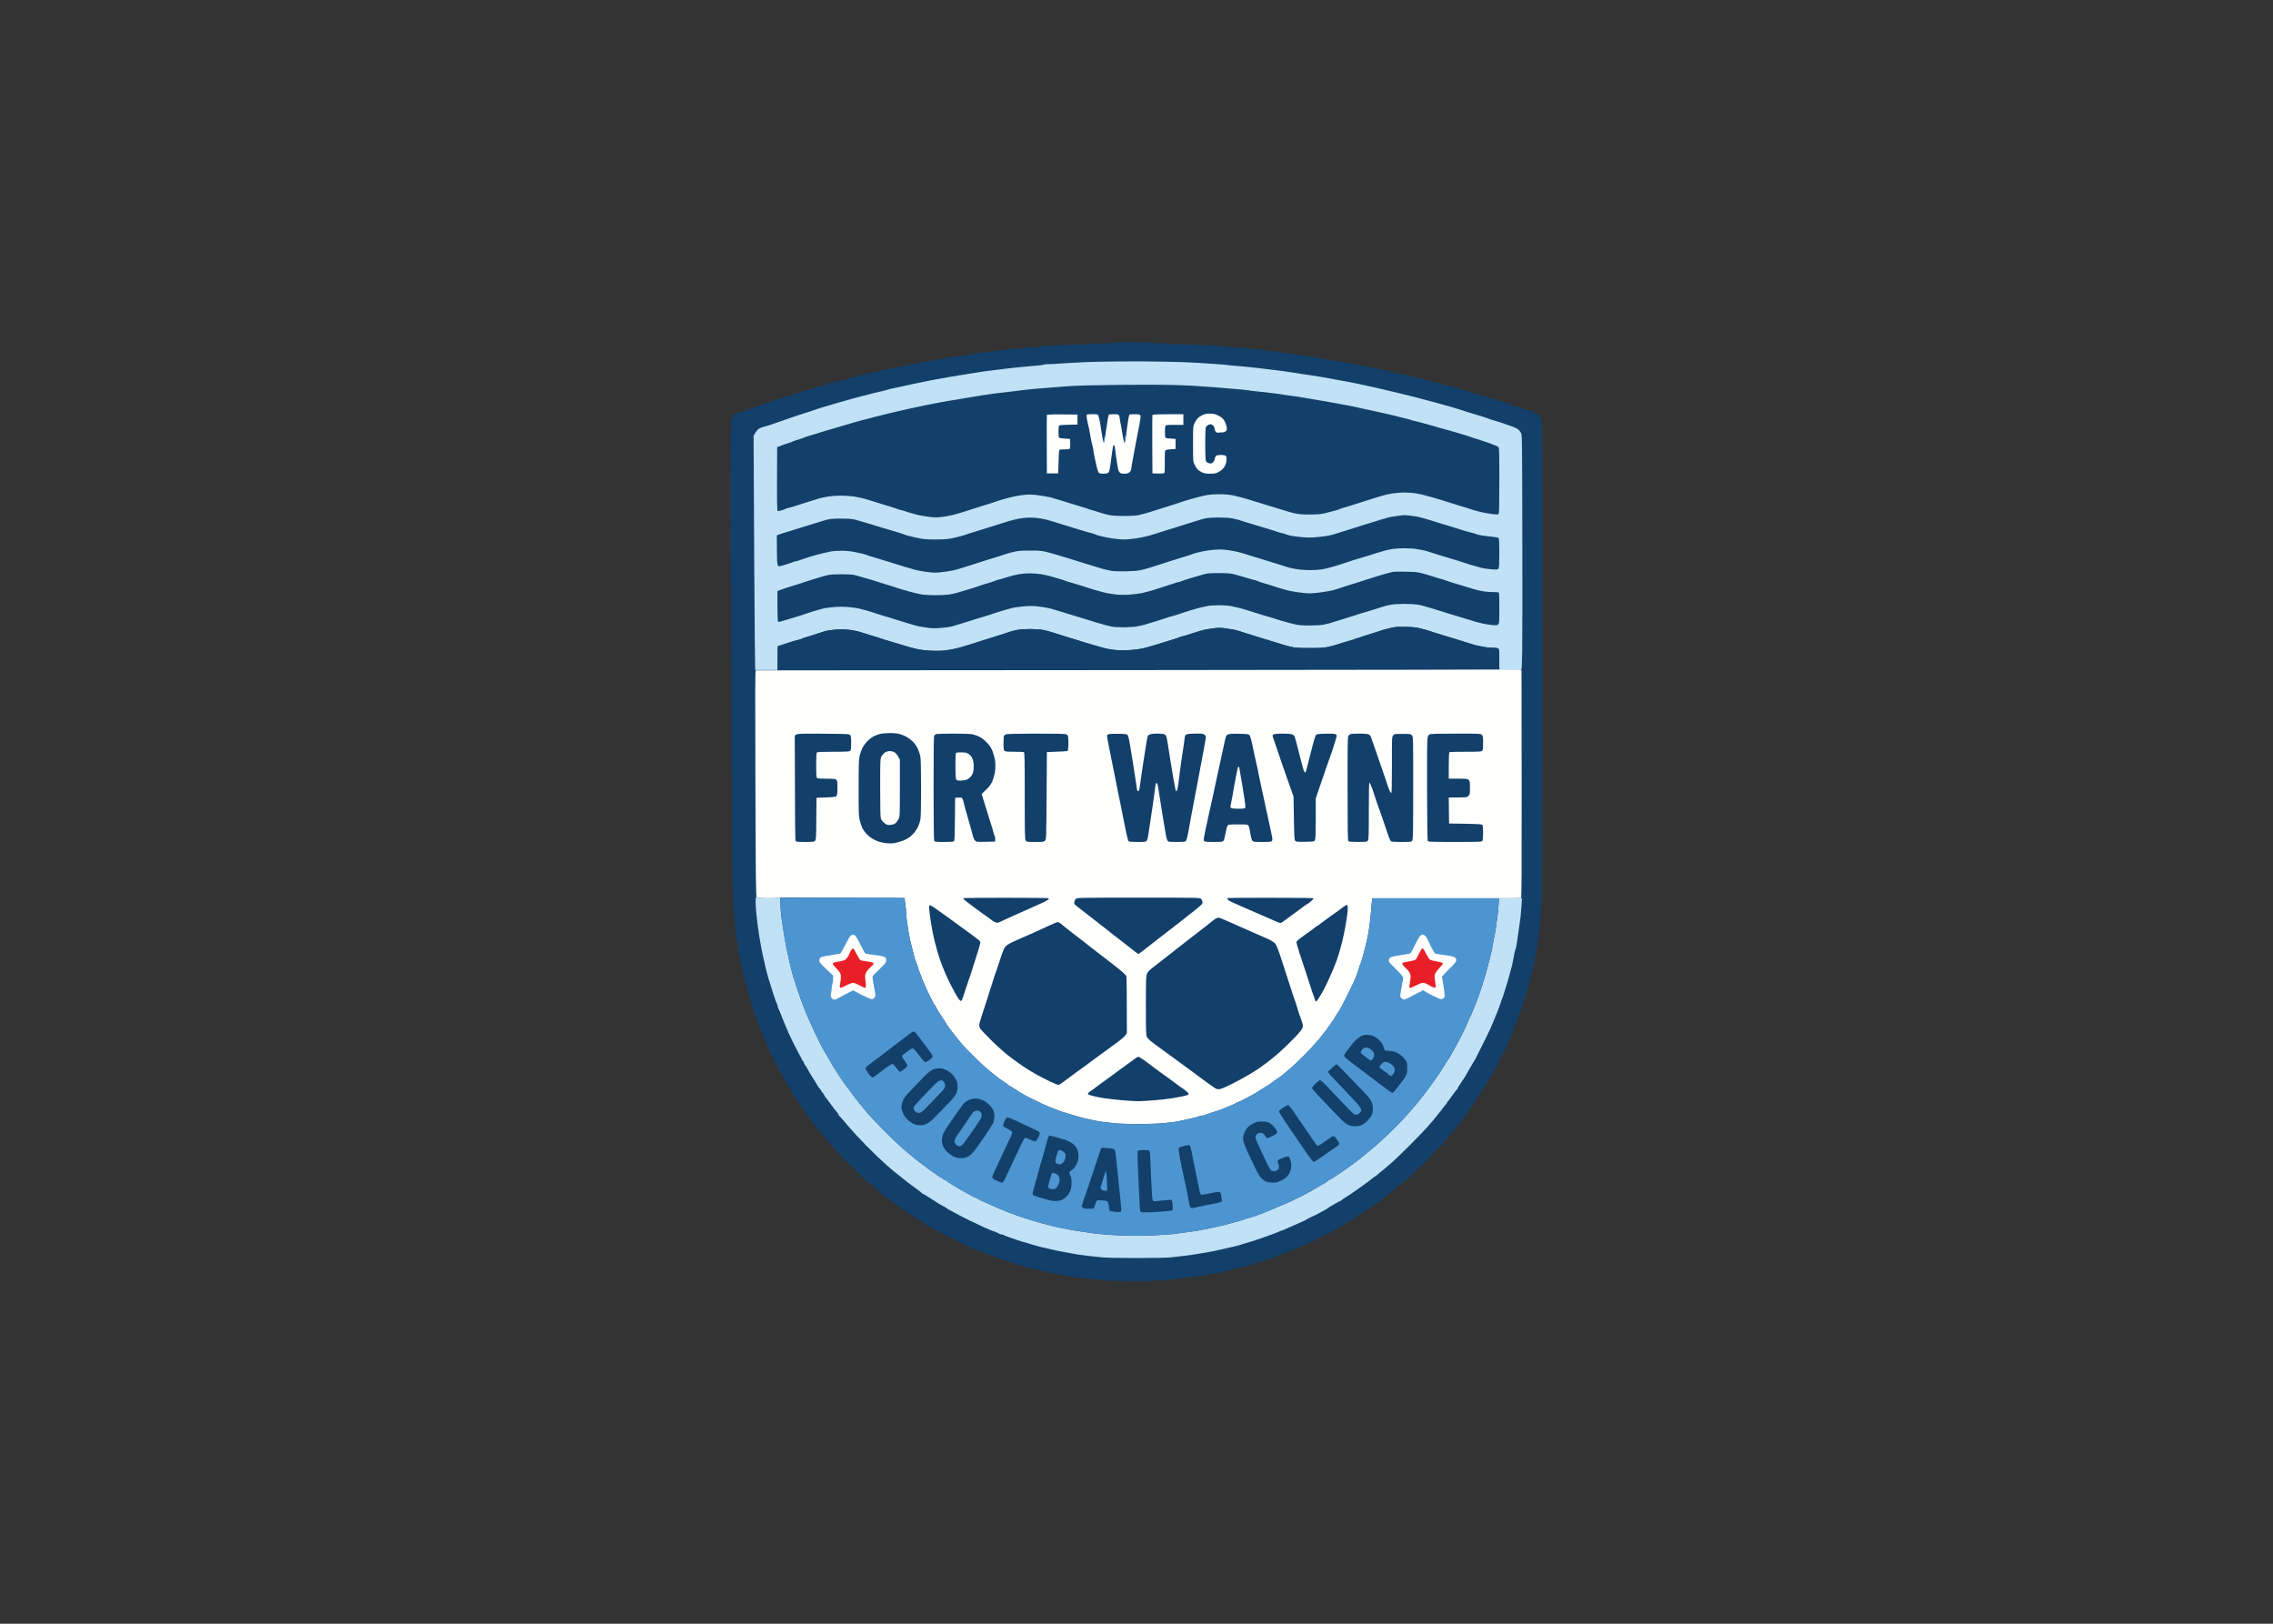 <svg clip-rule="evenodd" fill-rule="evenodd" stroke-linejoin="round" stroke-miterlimit="2" viewBox="0 0 560 400" xmlns="http://www.w3.org/2000/svg"><rect x="0" y="0" width="560" height="400" fill="#333333" stroke="none"/><g fill-rule="nonzero" transform="matrix(1.157 0 0 1.157 179.85 84.301)"><path d="m81.57.12c-.07.07-2.4.2-5.18.28-2.78.09-5.95.21-7.04.27-1.1.05-2.45.16-3 .24-.54.08-1.53.15-2.2.15-.66 0-1.26.06-1.33.13s-.69.15-1.39.19c-.69.03-1.95.12-2.79.2-.84.07-1.62.17-1.73.21-.11.05-.73.14-1.39.22-.66.07-1.68.18-2.26.24-.59.06-1.13.14-1.2.19-.07.04-.64.15-1.26.23-.63.08-1.52.21-2 .27-.47.06-1.28.17-1.79.23-.52.06-1.01.15-1.1.2-.09.06-.6.16-1.13.24s-1.29.2-1.7.26c-.4.06-1.03.18-1.39.25-.37.08-1.24.24-1.93.36-.7.12-1.47.24-1.73.28-.26.03-.58.11-.73.17-.15.07-.45.15-.67.18-.21.03-1.14.22-2.06.43-.91.2-1.9.41-2.19.46s-.7.17-.9.25-.57.15-.83.15-.49.06-.53.13c-.04.08-.31.14-.6.14s-.56.06-.6.13c-.03.07-.29.16-.56.19-.28.03-.77.12-1.1.21s-.7.22-.83.28c-.13.07-.43.12-.67.12s-.5.06-.57.13-.42.19-.79.27c-.36.09-.84.18-1.06.22-.22.03-.52.12-.67.18-.14.06-.41.14-.6.18-.18.04-.6.14-.93.22s-.65.21-.72.27c-.07.07-.33.13-.57.13s-.47.06-.5.13c-.04.08-.2.14-.37.14-.16 0-.96.21-1.76.47-.8.25-1.97.62-2.59.81s-1.24.4-1.37.46c-.12.07-.38.12-.56.12s-.36.06-.4.14c-.04.07-.19.13-.33.13-.15 0-.46.08-.7.19-.24.1-.7.26-1.03.34-.33.09-.84.26-1.13.36-.29.11-.64.26-.77.32-.12.07-.35.12-.49.12-.15 0-.3.06-.34.14-.03.07-.17.13-.3.13-.12-.01-.41.08-.63.2-.22.11-.5.2-.63.2s-.34.05-.46.12c-.13.06-.39.18-.57.26s-.63.24-1 .36c-.36.11-.78.26-.93.32-.14.07-.56.19-.93.27-.36.08-.86.26-1.1.41-.23.14-.52.47-.63.73-.17.4-.2 2.8-.2 18.86 0 10.12.03 18.45.06 18.5.02.06.08 11.41.13 25.24.05 13.82.12 27.89.16 31.26.04 3.38.1 6.89.13 7.8.03.92.12 2.42.19 3.34.07.91.19 2.32.26 3.13.06.81.18 1.71.26 2 .07.29.14.82.14 1.17 0 .34.06.66.14.7.07.03.13.45.13.93s.06.9.13.93c.07.04.13.29.13.57s.06.68.14.9c.07.22.19.79.25 1.27.07.47.19 1.07.26 1.33.08.26.23.8.34 1.2s.32 1.18.46 1.73c.15.55.37 1.33.49 1.74.12.4.26.91.33 1.13.06.22.24.85.4 1.4s.4 1.24.52 1.53c.13.3.34.87.47 1.27s.29.79.35.87c.07.07.12.23.12.36s.05.34.12.47.21.44.32.7c.1.26.24.62.29.8s.24.66.42 1.07c.18.4.42.94.54 1.2.11.25.41.91.66 1.46.26.55.64 1.33.85 1.74.21.4.59 1.15.85 1.66.26.52.63 1.21.82 1.54s.51.9.7 1.26c.19.37.45.82.56 1 .11.19.5.81.86 1.38.36.58.77 1.24.9 1.47.14.23 1.09 1.62 2.12 3.09 1.02 1.46 1.98 2.81 2.12 3 .14.18.54.63.88 1s.79.91 1.01 1.2.52.65.67.8.54.6.86.98c.33.39 1.02 1.16 1.53 1.72.52.55 1.39 1.46 1.95 2.02.55.55 1.48 1.46 2.06 2.01.57.55 1.43 1.33 1.9 1.73.47.41 1.09.95 1.39 1.2.3.26.88.77 1.29 1.14.41.36 1.4 1.14 2.2 1.73.79.59 2.06 1.5 2.81 2.03s1.41.97 1.46.97c.06-.01.22.12.37.27s.32.27.4.27c.07 0 .33.15.56.33.24.18.48.33.54.33.05.01.29.16.53.34.23.18.46.33.5.33.03 0 .26.13.49.3.24.16.74.46 1.1.66.37.2.97.52 1.33.71.37.19.97.51 1.33.71.37.2 1.2.64 1.86.98s1.77.88 2.46 1.21c.7.33 1.73.79 2.3 1.02.56.22 1.13.46 1.26.54.13.07.53.22.9.34.36.12 1.14.39 1.73.61.58.22 1.18.45 1.33.51.14.06.73.27 1.29.46.57.19 1.14.35 1.27.34.12 0 .29.05.36.11s.46.21.87.33c.4.12 1.15.34 1.66.49s1.2.33 1.53.42c.33.08.86.2 1.19.28.33.07.84.16 1.13.2.3.04.6.13.67.19.07.07.52.19 1 .26.47.08 1.17.19 1.56.26.38.08 1.01.18 1.39.24.39.05.78.14.87.2.09.05.75.15 1.46.22s1.99.21 2.83.32 2.51.28 3.72.37 3.9.18 5.98.21c2.43.03 3.84-.01 3.92-.09.07-.08.74-.14 1.5-.14.75 0 1.83-.06 2.4-.14.56-.08 1.57-.2 2.22-.26.66-.07 1.68-.18 2.26-.25.59-.07 1.34-.19 1.67-.27.33-.07.82-.14 1.09-.14.28 0 .53-.06.57-.14.04-.07.35-.13.7-.13.34 0 .81-.06 1.03-.13.22-.06.7-.19 1.06-.27.37-.08.94-.2 1.26-.27.33-.06.84-.17 1.14-.24.29-.08.89-.24 1.32-.36.44-.12 1.03-.25 1.3-.28.28-.03.53-.11.57-.18.03-.08.2-.13.36-.13.17 0 .48-.09.7-.2s.5-.21.63-.21.34-.05.47-.12.83-.28 1.56-.48 1.51-.44 1.73-.53c.22-.1.88-.36 1.46-.6.59-.23 1.17-.47 1.3-.54s.32-.13.43-.13.36-.08.57-.18c.2-.1.51-.25.69-.32.19-.07.57-.24.87-.36.29-.13.8-.35 1.13-.5s.9-.4 1.26-.57c.37-.17 1.62-.78 2.79-1.37 1.17-.58 2.79-1.43 3.59-1.89.81-.46 1.48-.89 1.5-.96.02-.06.12-.11.23-.11s.4-.15.63-.33c.24-.18.5-.34.57-.34.07-.01.4-.22.73-.47s.63-.45.67-.45c.03-.01.6-.37 1.26-.82l2.46-1.64c.33-.22.78-.56 1.01-.74.23-.19.73-.59 1.12-.88.38-.29 1.09-.86 1.58-1.27.48-.4.97-.82 1.09-.93s.41-.35.66-.53c.24-.19.68-.55.97-.8.3-.26.98-.89 1.52-1.4.55-.52 1.17-1.09 1.39-1.27s.74-.69 1.15-1.12c.41-.44 1.31-1.4 2.01-2.13.69-.74 1.41-1.49 1.6-1.68.18-.18.46-.52.62-.74.15-.22.5-.64.77-.93s.86-.99 1.31-1.55 1-1.25 1.22-1.52c.22-.28.46-.57.53-.65s.42-.57.76-1.08c.35-.51 1.15-1.68 1.77-2.6s1.13-1.7 1.13-1.73c0-.04.15-.27.33-.5.18-.24.33-.47.33-.5 0-.04.21-.38.47-.77.25-.38.46-.76.47-.83 0-.08.08-.23.18-.34.09-.11.37-.56.61-1 .25-.44.68-1.25.96-1.8.29-.55.7-1.36.92-1.8.23-.44.5-.98.62-1.2.11-.22.25-.49.3-.6.06-.11.37-.77.7-1.46.32-.7.7-1.57.82-1.94.13-.36.29-.72.35-.8.07-.07.12-.24.12-.36 0-.13.08-.4.19-.6.1-.21.37-.85.6-1.44.22-.58.4-1.14.4-1.23s.1-.39.22-.67c.12-.27.26-.62.32-.76.05-.15.17-.54.26-.87s.23-.81.31-1.07c.08-.25.22-.58.32-.73.09-.15.17-.4.17-.57 0-.16.15-.85.34-1.53s.4-1.41.46-1.63c.07-.22.13-.51.13-.64s.05-.34.12-.46c.07-.13.19-.63.27-1.1.08-.48.2-1.17.27-1.54.06-.36.19-.96.27-1.33.09-.37.18-.85.21-1.07s.12-.88.2-1.46c.08-.59.2-1.52.27-2.07s.16-1.72.2-2.6c.04-.89.15-1.68.23-1.79.12-.14.16-13.22.18-52 .02-44.76 0-51.89-.17-52.38-.1-.31-.32-.72-.49-.9-.16-.19-.57-.43-.9-.55-.32-.11-.71-.25-.86-.31s-.8-.27-1.46-.47c-.66-.19-1.3-.41-1.43-.48s-.34-.12-.47-.12-.35-.08-.5-.17c-.14-.1-.53-.25-.86-.35-.33-.09-.96-.29-1.4-.44s-.97-.31-1.18-.36c-.21-.04-.4-.13-.43-.18-.03-.06-.18-.1-.35-.1-.16.01-.48-.08-.7-.2-.22-.11-.53-.2-.69-.2-.17 0-.33-.06-.37-.13-.04-.08-.25-.14-.47-.14-.21 0-.5-.05-.63-.12-.13-.06-.62-.22-1.09-.35-.48-.12-.99-.27-1.13-.33-.15-.06-.63-.2-1.07-.33-.44-.12-.95-.27-1.13-.33s-.59-.17-.9-.25c-.31-.09-.8-.21-1.09-.29-.3-.07-.79-.2-1.1-.28s-.83-.23-1.16-.33c-.33-.11-.72-.19-.87-.19-.14.01-.32-.04-.4-.11-.07-.06-.4-.18-.73-.26s-.84-.18-1.13-.23-.59-.14-.66-.19c-.08-.06-.38-.14-.67-.17-.29-.04-1.04-.2-1.66-.35-.62-.16-1.31-.35-1.53-.42s-.59-.13-.83-.13-.46-.06-.5-.14c-.04-.07-.28-.13-.53-.13-.26 0-.63-.07-.83-.15-.2-.09-.64-.2-.97-.26-.33-.05-.92-.16-1.33-.24-.4-.08-1.15-.24-1.66-.35-.51-.12-1.26-.28-1.66-.35-.4-.08-.97-.19-1.26-.25-.3-.05-1.07-.2-1.73-.33-.66-.12-1.5-.28-1.86-.35-.37-.07-1.05-.17-1.51-.22-.47-.06-.87-.14-.9-.2s-.38-.1-.79-.1c-.4 0-.86-.07-1.03-.15-.16-.09-.74-.21-1.29-.28s-1.39-.17-1.86-.23c-.48-.07-1.36-.18-1.97-.26-.6-.08-1.24-.21-1.43-.28-.18-.07-.75-.13-1.26-.13s-.96-.06-1-.14c-.03-.07-.38-.13-.76-.13s-1.03-.06-1.43-.13c-.4-.08-1.24-.21-1.86-.29s-1.88-.2-2.79-.26c-.92-.06-2.55-.17-3.63-.25-1.08-.07-2.03-.18-2.13-.23-.09-.05-1.18-.14-2.42-.19-1.25-.05-4.48-.17-7.18-.25-2.71-.08-4.98-.21-5.06-.28-.07-.07-1.77-.12-4.12-.12-2.28 0-4.05.05-4.13.12z" fill="#12406a"/><path d="m76.33 4.22c-2.16.09-4.7.22-5.65.3s-2.19.15-2.74.15c-.56 0-1.05.04-1.11.1-.05.05-.29.11-.52.12-.23.02-1.77.15-3.41.31-1.65.15-3.65.36-4.46.47-.8.11-1.94.25-2.52.32-.59.07-1.52.19-2.07.26-.54.08-1.29.19-1.66.26-.36.07-1.17.2-1.79.29s-2.15.33-3.39.55c-1.25.21-2.89.51-3.66.66s-1.67.32-1.99.39c-.33.06-1.32.26-2.2.45s-1.98.43-2.46.55c-.47.11-1.16.26-1.53.32-.36.07-.9.19-1.19.26-.3.07-.72.19-.94.27-.22.07-.72.2-1.13.28-.4.08-.94.2-1.19.27-.26.07-.8.21-1.2.32s-1.03.27-1.4.35c-.36.09-1.17.31-1.79.48-.62.18-1.34.38-1.6.45-.25.07-1.21.34-2.12.6-.92.26-2.35.69-3.2.95-.84.26-1.61.52-1.72.57-.11.06-.56.21-1 .34s-1.43.45-2.2.7c-.76.25-1.48.49-1.59.54-.11.04-1.04.37-2.06.72-1.03.36-2.22.77-2.66.91s-1.04.32-1.33.39-.69.27-.88.44-.48.55-.65.84l-.3.53c.13 27.18.21 38.4.25 42.47l.09 7.4h4.74l.07-5.06c1.03-.35 2.01-.67 2.83-.93s1.6-.48 1.73-.48c.14 0 .3-.05.37-.11.07-.07.48-.23.92-.35.44-.13 1.25-.38 1.8-.56.55-.17 1.18-.38 1.39-.45.22-.08.67-.23 1-.33s1.24-.24 2.03-.32c1-.1 1.85-.1 2.86 0 .79.07 1.94.29 2.56.48s1.55.47 2.06.64c.51.16 1.2.37 1.53.46.33.1.81.25 1.06.35.26.1.92.31 1.47.46.54.16 1.65.49 2.46.74.8.25 1.82.55 2.26.67.43.12 1.21.31 1.72.42.52.1 1.77.22 2.8.26 1.12.05 2.33.01 3.06-.09.65-.08 1.64-.28 2.19-.42.55-.15 1.18-.32 1.4-.38s.99-.3 1.72-.53c.74-.23 2.2-.69 3.26-1.03 1.06-.33 2.41-.76 2.99-.94.59-.19 1.4-.45 1.8-.59.4-.15 1.18-.35 1.73-.45.55-.11 1.79-.19 2.76-.19s2.19.08 2.72.19c.53.1 1.42.33 1.96.51.55.18 1.45.46 2 .63s1.66.51 2.46.76c.8.26 1.91.6 2.46.77s1.45.43 1.99.59c.55.16 1.24.35 1.53.43.3.07.71.19.93.25.22.07.91.19 1.53.27.63.08 1.52.15 2 .15.47.01 1.52-.05 2.33-.13.8-.08 1.76-.21 2.12-.3.37-.09 1.27-.34 2-.55.73-.22 1.57-.48 1.86-.57.29-.1.98-.31 1.53-.47.55-.17 1.26-.39 1.59-.49.33-.11.71-.25.83-.32.13-.07.31-.12.4-.12.1 0 1.07-.29 2.16-.65 1.1-.35 2.3-.71 2.66-.79.37-.08 1.24-.22 1.93-.31.99-.13 1.54-.13 2.53 0 .69.09 1.56.23 1.93.3.36.08.78.19.93.25.14.05.98.32 1.86.59s2.04.64 2.59.81 1.81.55 2.79.85c.99.3 2.07.64 2.4.74.33.11 1.08.3 1.66.43.82.18 1.7.23 3.86.23 2.11 0 3.04-.06 3.82-.23.57-.12 1.28-.31 1.6-.41.31-.1 1.16-.37 1.89-.59.73-.23 1.51-.45 1.73-.5s.46-.14.53-.19c.07-.06.34-.15.6-.2.26-.06.55-.15.66-.21s.74-.26 1.4-.45c.66-.2 1.59-.49 2.06-.66.48-.17 1.11-.38 1.4-.46s.95-.25 1.46-.38c.68-.17 1.46-.24 2.93-.24 1.46 0 2.28.07 3.05.24.59.14 1.28.31 1.53.39.26.07.89.27 1.4.44s1.44.47 2.06.65c.62.19 1.37.42 1.66.5.3.09.95.29 1.47.45.51.17 1.47.47 2.12.66.66.2 1.35.41 1.53.47.19.07.66.18 1.07.26.4.07 1.04.2 1.43.27.38.08 1.11.14 1.63.14.65 0 .99.06 1.13.2.16.16.19.61.18 2.36 0 2.02.01 2.17.24 2.14.13-.01 1.14-.03 2.23-.05 1.1-.01 2.07.01 2.17.06.13.07.18-.73.24-3.68.04-2.07.05-13.37.03-25.1-.04-21.05-.05-21.34-.31-21.73-.14-.22-.35-.5-.46-.61s-.35-.27-.53-.35c-.19-.08-.49-.21-.67-.29s-.69-.26-1.13-.4-1.04-.35-1.33-.46-.8-.27-1.13-.36-.87-.26-1.2-.36c-.33-.11-.71-.25-.86-.31-.15-.07-.69-.24-1.2-.4s-1.53-.46-2.26-.68c-.73-.21-1.45-.44-1.59-.51-.15-.06-.72-.24-1.27-.4-.55-.17-1.17-.35-1.39-.41s-.73-.2-1.13-.32c-.41-.12-1.39-.39-2.2-.61-.8-.21-2.03-.54-2.72-.72-.7-.18-1.66-.43-2.13-.55-.48-.11-1.43-.35-2.13-.53-.69-.18-1.59-.39-1.99-.48-.41-.08-1.03-.23-1.4-.33s-1.53-.37-2.59-.6c-1.06-.24-2.62-.57-3.46-.75-.84-.17-1.83-.37-2.19-.44-.37-.06-1-.18-1.4-.25s-1.24-.23-1.86-.34c-.62-.12-1.61-.3-2.2-.4-.58-.1-1.54-.25-2.12-.34-.59-.08-1.43-.21-1.87-.27-.43-.07-1.33-.21-1.99-.32s-1.71-.26-2.33-.34-1.82-.23-2.66-.33-2.06-.25-2.72-.33-1.8-.2-2.53-.27-1.84-.17-2.46-.21-1.28-.11-1.46-.15c-.19-.05-.78-.1-1.33-.13s-1.78-.11-2.73-.19c-.95-.07-3.19-.2-4.98-.28-1.8-.08-6.25-.15-9.91-.17-3.66-.01-8.42.05-10.57.14z" fill="#c1e1f6"/><path d="m82.91 9.08c-5.39.06-9.09.15-11.04.3-1.61.12-3.22.24-3.59.28-.36.04-1.53.13-2.59.21s-2.56.23-3.32.33c-.77.1-2.03.25-2.8.34-.77.08-2.08.24-2.92.34-.84.11-1.89.26-2.33.33-.44.08-1.52.25-2.39.39-.88.14-1.75.28-1.93.32-.18.03-.75.13-1.26.21-.52.08-1.44.23-2.07.34-.62.1-1.49.25-1.92.33-.44.08-1.82.36-3.06.61-1.25.25-2.47.51-2.73.57-.25.07-.82.19-1.26.28s-1.4.31-2.13.48-2.08.5-2.99.72c-.92.23-2.2.56-2.86.73s-1.77.47-2.46.65c-.69.19-2.4.68-3.79 1.1-1.39.41-2.71.8-2.93.86-.21.06-.87.26-1.46.45-.58.2-1.51.48-2.06.63-.55.16-1.06.32-1.13.38-.07.05-.4.17-.73.27-.33.09-.87.26-1.2.38-.33.11-.66.24-.73.29s-.4.16-.73.26c-.33.09-.75.23-.93.31s-.6.24-.93.35l-.6.21c-.06 12.69-.04 13.55.13 13.6.11.04.52-.03.9-.15s.76-.27.82-.33c.07-.07.22-.12.34-.12.11 0 .89-.21 1.73-.48s2.16-.69 2.93-.94 1.72-.55 2.13-.66c.4-.11 1.24-.28 1.86-.39.62-.1 1.88-.19 2.79-.19s2.17.09 2.79.19c.62.11 1.58.31 2.13.46.55.14 1.54.44 2.19.66.66.22 1.95.62 2.86.88.92.27 1.86.58 2.1.68.23.11.52.19.63.19s.33.06.5.12c.16.07.81.28 1.43.46.62.19 1.4.4 1.73.48.32.08 1.25.24 2.06.35.94.14 1.77.19 2.32.13.48-.04 1.23-.14 1.67-.21.43-.07 1.06-.2 1.39-.28s1.29-.35 2.13-.61c.84-.25 1.74-.54 1.99-.64.26-.09 1.19-.39 2.07-.66.87-.27 1.8-.56 2.06-.63.25-.08.67-.22.93-.32.25-.1 1.09-.35 1.86-.57s1.72-.46 2.13-.53c.4-.08.94-.17 1.19-.21.26-.04.86-.11 1.33-.15.48-.05 1.4-.02 2.06.07.66.08 1.53.21 1.93.28s.94.19 1.2.25c.25.07 1.36.4 2.46.74s2.44.75 2.99.92 1.27.39 1.6.48.79.25 1.03.35c.23.1.49.18.56.18.08 0 .69.19 1.37.41.67.22 1.67.5 2.22.63.71.15 1.66.22 3.26.22 1.42.01 2.58-.06 3.13-.17.47-.1 1.55-.39 2.39-.64.84-.26 1.95-.61 2.46-.78s1.65-.53 2.53-.8c.87-.26 1.74-.55 1.92-.63.19-.07.52-.18.73-.24.22-.06.91-.26 1.53-.44.63-.19 1.73-.47 2.46-.63 1.02-.22 1.77-.29 3.2-.29 1.39.01 2.19.08 3.19.3.73.16 2.01.5 2.86.76.84.25 2.09.64 2.79.86.69.22 1.44.44 1.66.51.22.06.82.24 1.33.4s1.2.37 1.53.47c.33.09.87.26 1.2.37.33.12 1.07.31 1.66.43.75.16 1.67.22 3.12.21 1.55 0 2.33-.07 3.13-.26.58-.14 1.54-.39 2.13-.55.58-.16 1.12-.34 1.19-.39.08-.06.43-.18.8-.28.37-.09 1.53-.45 2.59-.79 1.06-.35 2.38-.77 2.93-.93s1.15-.35 1.33-.42c.18-.06.78-.24 1.33-.4s1.5-.37 2.13-.47c.62-.1 1.75-.19 2.52-.19s1.91.09 2.53.19 2 .43 3.06.74c1.06.3 2.08.6 2.26.66s.87.28 1.53.48c.66.21 1.61.5 2.12.67.52.16 1.21.37 1.53.46.33.09.75.22.93.3.19.07.52.18.74.24s.87.23 1.46.39c.58.15 1.68.35 2.43.44 1.2.14 1.39.14 1.5-.04.07-.11.12-3.04.12-7.06.01-5.33-.03-6.92-.16-7.11-.1-.15-.96-.52-2.1-.92-1.06-.36-2.28-.77-2.72-.9-.44-.12-.95-.29-1.13-.37s-.57-.21-.87-.29c-.29-.08-.92-.27-1.39-.42-.48-.16-1.29-.4-1.8-.53-.51-.14-1.8-.49-2.86-.79s-2.31-.66-2.79-.8c-.47-.14-1.31-.36-1.86-.48s-1.09-.26-1.2-.32-.68-.21-1.26-.34c-.59-.13-1.18-.28-1.33-.33-.15-.06-.69-.2-1.2-.31-.51-.12-1.23-.28-1.59-.36-.37-.07-1.18-.26-1.8-.41s-1.43-.33-1.79-.39c-.37-.07-1.09-.22-1.6-.34s-1.17-.27-1.46-.33-.89-.17-1.33-.26c-.44-.08-1.07-.2-1.4-.26-.33-.07-1.1-.21-1.73-.32-.62-.11-1.67-.3-2.32-.41-.66-.11-1.62-.27-2.13-.35s-1.2-.2-1.53-.27-1.02-.19-1.53-.26c-.51-.08-1.23-.17-1.6-.21-.36-.04-.96-.12-1.33-.19-.36-.07-1.35-.22-2.19-.32-.84-.11-2.16-.26-2.92-.34-.77-.07-1.61-.16-1.87-.19-.25-.03-.61-.09-.79-.13-.19-.04-1.47-.17-2.86-.28s-3.25-.26-4.13-.34c-.87-.07-2.61-.2-3.85-.28s-3.64-.19-5.32-.23c-1.68-.05-6.71-.05-11.17-.01z" fill="#12406a"/><path d="m100.6 15.52c-.37.17-.83.49-1.03.7s-.49.68-.66 1.05c-.3.64-.31.78-.31 4.4 0 3.57.01 3.76.29 4.33.16.33.43.78.6.99.17.22.61.53.97.7.53.24.9.31 1.76.31.9 0 1.22-.06 1.73-.32.35-.18.8-.49.99-.7.2-.21.45-.6.57-.88.11-.28.21-.78.22-1.13.02-.49-.04-.68-.23-.81-.14-.09-.58-.16-.98-.16s-.84.07-.98.16c-.13.1-.28.41-.33.69-.06.33-.21.62-.42.78-.29.23-.4.24-.83.12-.33-.1-.55-.26-.63-.48-.08-.19-.14-1.74-.14-3.6 0-1.9.06-3.4.14-3.57.07-.17.28-.37.46-.47.19-.09.44-.16.57-.17.13 0 .36.14.53.3.16.17.29.47.3.67 0 .2.12.49.26.64.17.16.38.24.57.2.16-.04.52-.07.8-.07.32 0 .59-.1.76-.27.22-.21.25-.37.18-.83-.04-.31-.22-.84-.38-1.17-.17-.33-.49-.73-.72-.9-.22-.16-.68-.42-1.01-.56-.4-.19-.88-.27-1.49-.27-.67 0-1.07.08-1.56.32zm-33.12-.02c-.03.09-.05 2.93-.03 6.3l.03 6.13h2.4c.1-3.72.18-4.87.23-4.96.07-.11.46-.17 1.16-.17 1 0 1.07-.02 1.14-.3.04-.17.06-.66.03-1.1l-.04-.8c-1.64-.1-2.2-.18-2.29-.23-.11-.07-.16-.48-.16-1.27 0-.64.04-1.24.1-1.33.06-.11.7-.17 2.02-.2l1.93-.04v-2.13c-5.73-.06-6.47-.03-6.52.1zm8.51-.08c-.06.04-.07.39-.01.76.05.38.18.99.27 1.35.1.37.25 1.06.33 1.54.09.47.22 1.19.29 1.6.08.4.22 1.03.33 1.4.1.36.19.8.19.96 0 .17.06.56.13.87s.23 1.05.34 1.63c.12.59.3 1.34.4 1.67s.27.64.39.7c.11.05.5.1.87.1.36 0 .78-.06.93-.13.18-.09.31-.36.4-.84.08-.38.19-1.15.26-1.7s.19-1.45.27-2c.07-.55.16-1.1.2-1.23s.13-.2.2-.17c.07.04.16.3.19.57s.13 1.01.21 1.63c.08.63.2 1.41.26 1.74.07.33.15.82.19 1.1.05.27.2.62.35.76.19.2.44.27.96.27.5.01.8-.07 1.06-.26.23-.17.39-.44.43-.71.04-.23.09-.64.13-.9.04-.25.15-.91.26-1.46.1-.55.35-1.87.55-2.94.19-1.06.47-2.5.62-3.2.14-.69.32-1.62.38-2.06.08-.58.07-.85-.05-.98-.1-.11-.51-.17-1.19-.16-.56 0-1.05.05-1.09.1-.03.06-.13.46-.21.9s-.2 1.22-.27 1.74c-.07.51-.17 1.38-.24 1.93-.06.55-.17 1.12-.22 1.27-.1.24-.12.22-.22-.14-.07-.22-.21-.94-.32-1.6-.12-.66-.24-1.41-.27-1.66-.04-.26-.1-.56-.14-.67-.05-.11-.1-.45-.13-.77-.02-.31-.1-.68-.18-.83-.11-.23-.26-.27-1.13-.27-.55 0-1.02.05-1.06.1-.03.06-.12.46-.2.9s-.2 1.22-.26 1.74c-.06.51-.21 1.47-.33 2.13s-.23 1.21-.24 1.23c-.02.02-.1-.22-.19-.53-.08-.31-.25-1.26-.37-2.1s-.28-1.83-.36-2.2-.2-.8-.26-.97c-.11-.27-.2-.3-1.23-.3-.61 0-1.16.04-1.22.09zm13.96.08c-.03.09-.05 2.93-.03 6.3l.04 6.13c1.91.06 2.44.02 2.52-.07.08-.08.12-1.01.1-2.37-.02-1.28.02-2.31.1-2.42.09-.14.44-.22 1.16-.27l1.04-.07v-2.13c-1.58-.1-2.09-.18-2.15-.24-.06-.07-.11-.61-.11-1.2 0-.6.04-1.2.1-1.33.08-.2.31-.23 1.96-.23h1.86v-2.27c-5.75 0-6.54.04-6.59.17z" fill="#fffffe"/><path d="m79.75 19.93c-.06.11-.1.38-.1.6 0 .23-.06.37-.13.34-.07-.04-.13-.03-.12.03 0 .05.05.22.11.37.08.2.14.05.25-.59.08-.48.13-.88.11-.91-.01-.03-.07.04-.12.16zm4.39 0c-.04.15-.12.57-.16.94l-.08.66c.33-.93.41-1.35.38-1.53-.04-.3-.05-.31-.14-.07z" fill="#4d95d0"/><path d="m141.95 37.01c-.66.09-1.44.23-1.73.3s-.92.25-1.39.4c-.48.14-1.29.39-1.8.55s-1.8.56-2.86.89-2.17.68-2.46.78-.98.31-1.53.47-1.13.35-1.29.41c-.17.07-.68.21-1.13.31-.46.11-1.61.27-2.56.36-1.39.14-2.09.14-3.53.01-.99-.09-2.06-.23-2.39-.31s-.79-.22-1.03-.33c-.24-.1-.51-.18-.6-.18-.09-.01-.35-.06-.57-.13s-.84-.27-1.39-.45c-.55-.17-1.45-.45-2-.62-.55-.16-1.47-.44-2.06-.61-.58-.18-1.3-.39-1.59-.48-.3-.08-.68-.2-.87-.28-.18-.07-.54-.19-.8-.26-.25-.06-.85-.21-1.33-.31-.55-.13-1.61-.2-2.95-.2-1.44 0-2.38.07-3 .21-.49.12-1.22.32-1.62.46-.41.13-1.45.46-2.33.73s-1.93.6-2.33.73-1.45.46-2.33.73c-.87.27-1.77.55-1.99.63s-.82.25-1.33.4c-.51.14-1.63.37-2.49.52-.86.14-2.1.26-2.76.26s-1.87-.11-2.7-.25c-.82-.14-1.88-.36-2.36-.48-.47-.12-.97-.28-1.09-.35-.13-.06-.46-.18-.73-.25-.28-.06-.71-.18-.97-.25-.25-.07-.94-.28-1.53-.46-.58-.19-1.87-.58-2.86-.88-.98-.31-2.36-.73-3.06-.95-.69-.22-1.77-.49-2.39-.59-.62-.11-1.62-.2-2.23-.2-.6-.01-1.65.09-2.32.2-.68.12-1.77.38-2.43.59-.66.22-2.09.67-3.19 1.01s-2.15.67-2.33.73-.96.3-1.73.53c-.76.23-1.51.47-1.66.54-.15.06-.71.24-1.26.38-.55.15-1.45.36-2 .47-.68.14-1.73.21-3.32.21-1.98 0-2.55-.05-3.86-.33-.84-.18-1.77-.4-2.06-.48-.29-.09-.71-.23-.93-.33-.22-.09-1.06-.36-1.86-.59-.81-.23-2.03-.59-2.73-.8-.69-.21-1.98-.6-2.86-.88-.87-.27-2.04-.61-2.59-.75-.77-.21-1.46-.27-3.06-.28-1.53-.01-2.32.04-3.06.21-.54.13-1.11.29-1.26.35-.15.07-.71.25-1.26.41s-1.78.53-2.73.83c-.95.29-2.06.64-2.46.77s-1 .31-1.33.4-.85.27-1.16.39l-.57.21c.01 3.93.05 5.39.1 5.79.06.39.16.74.24.78.07.03.49-.04.93-.17s1.06-.32 1.39-.42c.33-.11.71-.25.83-.32.13-.07.33-.12.44-.12s.48-.1.83-.21c.34-.11.75-.26.89-.32.15-.06.9-.29 1.67-.53.76-.23 1.87-.53 2.46-.67.58-.13 1.37-.31 1.76-.39.38-.08 1.37-.15 2.19-.15 1.08 0 1.97.09 3.16.34.92.18 1.78.39 1.93.45s.53.2.86.31.84.26 1.13.34c.3.08 1.49.45 2.66.81 1.17.37 2.82.88 3.66 1.14s1.89.56 2.33.67c.44.12 1.39.3 2.12.41.74.11 1.69.2 2.13.2s1.43-.1 2.2-.21c.76-.11 1.6-.26 1.86-.33.25-.06.67-.17.93-.24.25-.07.82-.24 1.26-.39.44-.14 1.52-.49 2.4-.76.87-.28 2.01-.64 2.52-.81.51-.16 1.47-.46 2.13-.65.66-.2 1.32-.42 1.46-.48.15-.07.9-.28 1.66-.48 1.25-.31 1.66-.35 3.79-.35 2.25 0 2.49.02 3.93.4.84.22 2.69.76 4.12 1.2s2.95.92 3.39 1.06 1.07.34 1.4.43c.33.1.83.25 1.13.35.29.1.95.3 1.46.44s1.35.33 1.86.42c.6.1 1.77.14 3.33.1 2-.06 2.6-.12 3.65-.41.7-.18 1.5-.42 1.8-.53.29-.11.8-.27 1.13-.36.33-.1.87-.26 1.19-.37.33-.11.72-.24.87-.3.15-.05.62-.2 1.06-.33s1.13-.35 1.53-.48 1.09-.34 1.53-.47c.44-.12.89-.28 1-.34s.68-.24 1.26-.39c.59-.15 1.63-.36 2.33-.46.69-.1 1.71-.19 2.26-.19.55-.01 1.48.06 2.06.14.59.08 1.63.29 2.33.47.69.18 1.38.38 1.53.45.14.06.62.21 1.06.34.44.12 1.13.33 1.53.46s1.09.34 1.53.47c.44.12 1.22.37 1.73.54s1.26.4 1.66.51.97.29 1.26.4c.3.1 1.12.29 1.83.4.71.12 1.99.21 2.83.21s1.96-.06 2.49-.15c.53-.08 1.47-.3 2.09-.48.63-.18 1.34-.39 1.6-.47.26-.07.85-.27 1.33-.44.48-.16 1.28-.43 1.8-.59.51-.16 1.11-.34 1.32-.4.22-.06.88-.26 1.47-.44.58-.18 1.57-.49 2.19-.69s1.43-.44 1.8-.53c.36-.1 1.1-.25 1.63-.33s1.66-.14 2.52-.14 2.07.09 2.7.2c.62.1 1.33.25 1.59.31.26.07.56.16.67.2s1.06.34 2.12.67 2.56.78 3.33 1.01c.77.22 1.75.54 2.19.69s.98.33 1.2.39.73.2 1.13.32 1.06.3 1.46.4 1.33.23 2.06.29c1.28.09 1.34.09 1.5-.19.12-.21.16-1.14.16-3.29 0-2.22-.04-3.05-.16-3.18-.1-.1-.7-.22-1.43-.28-.7-.06-1.68-.18-2.2-.27-.51-.09-1.02-.21-1.13-.27-.11-.07-.61-.22-1.13-.35-.51-.12-1.32-.35-1.79-.5-.48-.16-1.43-.46-2.13-.67-.69-.22-1.8-.55-2.46-.75-.66-.19-1.43-.43-1.73-.53-.29-.1-.95-.3-1.46-.45s-1.2-.33-1.53-.41-1.14-.2-1.79-.28c-.66-.07-1.32-.12-1.47-.11-.14.01-.8.09-1.46.19zm-.66 11.87c-.15.03-.54.13-.87.2-.33.08-.75.19-.93.25s-.6.18-.93.27-.81.24-1.06.33c-.26.1-.92.31-1.47.47-.55.15-1.2.36-1.46.46s-.7.24-1 .32c-.29.09-1.31.4-2.26.7s-1.85.59-1.99.65c-.15.07-.66.21-1.13.33-.48.11-1.55.29-2.4.41-.84.11-1.91.2-2.39.2-.47 0-1.52-.09-2.33-.21-.8-.11-1.82-.29-2.26-.4s-1.3-.36-1.93-.54c-.62-.19-1.25-.4-1.39-.46-.15-.06-.57-.19-.93-.3-.37-.11-.94-.27-1.27-.36-.32-.09-.76-.24-.96-.35-.2-.1-.44-.18-.53-.18s-.98-.25-1.96-.55c-.99-.3-2.19-.64-2.66-.75-.61-.15-1.55-.21-3.13-.21-2.02 0-2.38.04-3.45.34-.66.19-1.83.53-2.6.76s-1.59.51-1.83.61c-.23.11-.52.2-.63.2s-.33.05-.5.12c-.16.07-1.1.37-2.09.68s-1.92.6-2.06.66c-.15.06-.69.23-1.2.38-.51.14-1.35.36-1.86.48-.51.11-1.65.27-2.53.34-1.05.08-2.09.08-3.06-.01-.8-.08-2.03-.28-2.72-.47-.7-.18-1.41-.38-1.6-.44-.18-.06-.78-.25-1.33-.41-.55-.17-1.44-.45-1.99-.63-.55-.17-1.43-.44-1.96-.58s-1.07-.31-1.2-.38c-.13-.06-.89-.31-1.69-.54-.81-.24-1.68-.49-1.93-.56-.26-.07-.98-.21-1.6-.32-.62-.1-1.67-.18-2.33-.18-.65-.01-1.7.08-2.32.18-.62.11-1.64.35-2.26.55-.62.19-1.34.41-1.6.48-.25.07-.61.17-.8.21-.18.04-.39.12-.46.17-.08.05-.49.2-.93.33s-1.1.32-1.47.43c-.36.1-.78.24-.93.3-.14.07-.74.27-1.33.46-.58.18-1.51.47-2.06.62-.55.16-1.26.37-1.59.47-.33.09-1.04.24-1.57.32-.53.07-1.8.14-2.82.14-1.03 0-2.3-.07-2.83-.15s-1.71-.35-2.62-.6c-.92-.25-1.82-.52-2-.58-.18-.07-1.14-.37-2.13-.68-.98-.3-2-.61-2.26-.69-.25-.08-.67-.21-.93-.31-.25-.09-.73-.24-1.06-.33s-1.05-.3-1.6-.46c-.54-.17-1.32-.39-1.73-.49-.45-.11-1.53-.18-2.85-.18-1.35 0-2.42.07-2.93.19-.44.1-1.22.31-1.73.48-.51.16-1.2.37-1.53.46s-.81.24-1.06.34c-.26.1-1.18.4-2.06.67s-2.05.64-2.6.82c-.54.18-1.16.4-1.36.48l-.37.16c0 5.69.05 6.48.17 6.54.09.04.92-.16 1.83-.46.91-.29 2.11-.65 2.66-.81s1.12-.34 1.26-.41c.15-.07.99-.34 1.87-.61.87-.26 1.86-.53 2.19-.6s1.26-.19 2.06-.26c.97-.09 1.98-.09 2.99-.01.84.08 1.92.22 2.4.33.47.11 1.13.29 1.46.39.33.11.87.27 1.2.36.32.09.8.25 1.06.35s.79.27 1.2.38c.4.11 1.12.31 1.59.46.48.14 1.05.33 1.26.4.22.08.85.28 1.4.43.55.16 1.36.41 1.8.55.43.14 1.06.32 1.39.39.33.08 1.23.23 2 .34 1.15.17 1.7.18 3.12.06.95-.08 1.91-.21 2.13-.28s.94-.29 1.6-.48c.65-.19 1.34-.4 1.52-.46.19-.06 1.23-.38 2.33-.73 1.1-.34 2.21-.68 2.46-.75.26-.08.68-.22.93-.31.26-.1.74-.26 1.07-.35s1.01-.3 1.53-.46c.51-.16 1.23-.36 1.59-.44.37-.09 1.41-.22 2.33-.31 1.3-.12 1.98-.12 3.12.01.81.09 1.79.24 2.2.34.4.09 1.12.29 1.59.44.48.16 1.56.49 2.4.74.84.26 1.97.6 2.52.76.55.15 1.42.42 1.93.59s1.35.43 1.86.58 1.26.36 1.66.47c.41.1 1.07.26 1.47.36.43.1 1.52.16 2.66.16 1.21-.01 2.3-.09 2.92-.22.55-.11 1.24-.27 1.53-.35s.86-.26 1.26-.39c.41-.13 1.01-.31 1.33-.4.33-.09.81-.25 1.07-.35.25-.09.88-.3 1.39-.45.52-.15 1.17-.34 1.47-.42.29-.08.74-.23.99-.32.26-.1 1.16-.39 2-.65s1.8-.54 2.13-.61 1.01-.22 1.53-.34c.56-.12 1.59-.2 2.62-.2 1 0 2.07.08 2.6.2.49.11 1.19.26 1.56.34.36.08 1.08.29 1.59.45.52.17 1.2.38 1.53.47s.81.25 1.07.34c.25.09.73.24 1.06.33s.75.21.93.27.6.18.93.27.81.24 1.07.34c.25.1.82.28 1.26.39.44.12 1.01.28 1.26.35.26.08.89.23 1.4.35.63.14 1.6.21 2.99.21 1.13.01 2.45-.07 2.93-.16.47-.09 1.04-.22 1.26-.29.22-.06 1.27-.39 2.33-.72s2.16-.67 2.46-.76c.29-.08.86-.26 1.26-.4.4-.15 1.15-.37 1.66-.51s1.26-.37 1.66-.51c.41-.14 1-.33 1.33-.42s.84-.25 1.13-.34c.3-.1.95-.25 1.47-.33.51-.09 1.77-.16 2.79-.16 1.02.01 2.28.08 2.79.16s1.02.2 1.13.26c.11.05.41.14.67.2.25.05 1.09.29 1.86.54.77.24 2.08.65 2.92.91s1.98.6 2.53.76c.55.15 1.33.39 1.73.53.4.13 1.06.34 1.46.45s1.12.29 1.6.4c.47.11 1.34.24 1.93.29.88.08 1.1.06 1.29-.13.21-.19.23-.53.23-3.35 0-1.72-.03-3.22-.06-3.33-.05-.16-.31-.2-1.17-.2-.6 0-1.48-.06-1.96-.13-.47-.08-1.13-.2-1.46-.28s-.75-.2-.93-.26-1.14-.36-2.13-.66-2.03-.61-2.32-.69c-.3-.08-.72-.22-.94-.32-.22-.09-.66-.24-.99-.33s-.78-.22-1-.28c-.22-.07-.79-.24-1.26-.4-.48-.15-1.41-.43-2.06-.61-1.04-.29-1.53-.34-3.59-.38-1.32-.02-2.52-.02-2.66.02zm.53 11.73c-.15.03-.69.15-1.2.26s-1.17.27-1.46.35-.92.29-1.4.46c-.47.17-1.4.46-2.06.66-.66.19-1.29.39-1.4.45s-.4.15-.66.21c-.26.05-.53.14-.6.2-.07.05-.31.14-.53.19s-1 .27-1.73.5c-.73.22-1.58.49-1.89.59-.32.1-1.03.29-1.6.41-.78.17-1.71.23-3.82.23-2.16 0-3.04-.05-3.86-.23-.58-.13-1.33-.32-1.66-.43-.33-.1-1.41-.44-2.4-.74-.98-.3-2.24-.68-2.79-.85s-1.71-.54-2.59-.81-1.72-.54-1.86-.59c-.15-.06-.57-.17-.93-.25-.37-.07-1.24-.21-1.93-.3-.99-.13-1.54-.13-2.53 0-.69.09-1.56.23-1.93.31-.36.08-1.56.44-2.66.79-1.09.36-2.06.65-2.16.65-.09 0-.27.05-.4.12-.12.07-.5.21-.83.32-.33.1-1.04.32-1.59.49-.55.16-1.24.37-1.53.47-.29.09-1.13.35-1.86.57-.73.21-1.63.46-2 .55-.36.09-1.32.22-2.12.3-.81.08-1.86.14-2.33.13-.48 0-1.37-.07-2-.15-.62-.08-1.31-.2-1.53-.27-.22-.06-.63-.18-.93-.25-.29-.08-.98-.27-1.53-.43-.54-.16-1.44-.42-1.99-.59s-1.66-.51-2.46-.77c-.8-.25-1.91-.59-2.46-.76s-1.45-.45-2-.63c-.54-.18-1.43-.41-1.96-.51-.53-.11-1.75-.19-2.72-.19s-2.21.08-2.76.19c-.55.1-1.33.3-1.73.45-.4.14-1.21.4-1.8.59-.58.18-1.93.61-2.99.94-1.06.34-2.52.8-3.26 1.03-.73.23-1.5.47-1.72.53s-.85.23-1.4.38c-.55.14-1.56.34-2.24.42-.75.1-1.98.14-3.06.09-1-.04-2.23-.16-2.75-.26-.51-.11-1.29-.3-1.72-.42-.44-.12-1.46-.42-2.26-.67-.81-.25-1.92-.58-2.46-.74-.55-.15-1.21-.36-1.47-.46-.25-.1-.73-.25-1.06-.35-.33-.09-1.02-.3-1.53-.46-.51-.17-1.44-.45-2.06-.64s-1.77-.41-2.56-.48c-1.01-.1-1.86-.1-2.86 0-.79.08-1.7.22-2.03.32s-.78.25-1 .33c-.21.07-.84.28-1.39.45-.55.18-1.36.43-1.8.56-.44.12-.85.28-.92.35-.07.06-.23.11-.37.11-.13 0-.91.22-1.73.48s-1.8.58-2.16.71l-.67.22-.06 5.13c70.74-.03 105.32-.08 122.47-.12l31.18-.08c.06-3.82.03-4.24-.13-4.4-.14-.14-.48-.2-1.13-.2-.52 0-1.25-.06-1.63-.14-.39-.07-1.03-.2-1.43-.27-.41-.08-.88-.19-1.07-.26-.18-.06-.87-.27-1.53-.47-.65-.19-1.61-.49-2.12-.66-.52-.16-1.17-.36-1.47-.45-.29-.08-1.04-.31-1.66-.5-.62-.18-1.55-.48-2.06-.65s-1.17-.38-1.46-.46c-.3-.08-.92-.24-1.4-.35-.48-.12-1.69-.23-2.72-.26s-1.99-.02-2.13.01z" fill="#12406a"/><path d="m167.91 69.68c-.03.03-36.55.09-81.15.13-44.61.04-81.18.07-81.27.06-.14 0-.15 4.86-.08 24.1.08 21.8.1 24.11.3 24.26.14.11.87.16 2.34.17 1.18 0 2.19-.04 2.26-.1s6.14-.07 13.49-.03l13.37.06c.13 1.24.2 1.78.24 2s.08.43.09.47.01.31 0 .6.05 1.04.13 1.67c.09.62.25 1.64.35 2.26.1.63.25 1.44.33 1.8.08.37.29 1.24.48 1.94.18.69.39 1.5.46 1.8.07.29.21.71.3.93.1.22.34.91.54 1.53.2.63.41 1.2.46 1.27s.17.4.27.73.25.69.33.8.23.44.33.74c.09.29.53 1.25.97 2.13.45.88.87 1.73.95 1.9.08.16.19.3.25.3.05 0 .1.06.1.13 0 .08.28.6.63 1.17s.86 1.35 1.13 1.74c.27.38.5.74.5.79 0 .06.15.28.34.5.18.22.33.43.33.47-.01.04.09.19.22.33.13.15.42.51.63.8.22.3.46.6.54.68.07.09.31.38.53.67.22.28.58.72.8.98s1.23 1.31 2.26 2.34c1.02 1.03 2.22 2.17 2.66 2.55.44.37.94.79 1.11.93s.38.32.47.39c.08.08.39.32.68.53.29.22.56.43.6.48.04.04.3.24.6.43.29.2.77.52 1.06.71s.55.4.57.47c.01.06.1.11.2.11.09.01.36.16.59.34.24.18.48.33.54.33.05 0 .28.14.49.31.22.17.49.35.6.39.11.05.44.24.73.42.3.18 1.13.62 1.87.98.73.36 1.66.81 2.06.99s1.03.46 1.39.61c.37.15.94.37 1.27.5s.71.28.86.33c.15.06.45.17.67.24s.9.28 1.53.47c.62.19 1.48.44 1.92.56s.98.27 1.2.34c.22.06 1.03.24 1.8.4.76.16 1.75.34 2.19.4s1.55.19 2.46.28c.94.1 3.19.17 5.19.17 1.93 0 4.27-.08 5.18-.17.92-.09 2.02-.21 2.46-.27s1.07-.18 1.4-.26.96-.22 1.39-.3c.44-.08 1.04-.21 1.33-.29.3-.07.76-.22 1.03-.32.28-.1.65-.18.84-.18.18 0 .43-.06.56-.13s.71-.28 1.3-.47c.58-.19 1.27-.41 1.53-.49.25-.08.64-.22.86-.31s.97-.4 1.66-.68c.7-.28 1.28-.56 1.3-.62s.11-.11.2-.11.67-.26 1.3-.57c.62-.31 1.48-.77 1.92-1.02.44-.24 1.06-.61 1.37-.82s.59-.38.63-.38c.03 0 .26-.15.5-.33.23-.18.47-.33.53-.34.05 0 .41-.22.8-.5.38-.27.72-.53.76-.58.04-.04.32-.24.63-.43.31-.2.67-.44.8-.55.13-.1.5-.41.83-.68s.96-.8 1.4-1.18c.44-.37 1.61-1.49 2.61-2.48.99-.99 2.16-2.22 2.58-2.73.43-.52.86-1.03.97-1.14s.44-.53.73-.93c.3-.4.59-.75.65-.77s.1-.09.1-.16c0-.08.15-.3.33-.5.19-.21.41-.52.5-.7.1-.19.31-.49.47-.67.17-.18.3-.39.3-.47.01-.07.14-.31.31-.53.16-.22.51-.76.78-1.2s.97-1.79 1.57-3 1.23-2.5 1.4-2.87c.17-.36.52-1.23.78-1.93.27-.7.48-1.36.48-1.47s.05-.26.11-.33.27-.64.46-1.27c.18-.62.46-1.64.61-2.26.15-.63.33-1.44.42-1.8.08-.37.2-.97.27-1.34.07-.36.19-1.11.27-1.66.07-.55.19-1.6.25-2.34.06-.73.16-1.83.22-2.43l.11-1.1c21.03-.01 28.12-.01 29.33-.01 1.2.01 2.26-.03 2.35-.09.13-.08.16-5.25.14-24.28l-.03-24.19c-.46-.16-.61-.19-.64-.15z" fill="#fffffe"/><path d="m31.98 83.4c-.37.09-.96.31-1.32.48-.36.18-.98.63-1.36 1.02-.39.39-.89 1.06-1.11 1.5s-.49 1.22-.6 1.73c-.16.75-.2 2.1-.2 6.84 0 5.52.02 5.96.27 6.96.15.59.42 1.34.6 1.67s.58.86.89 1.18c.32.32.84.74 1.17.93s.87.45 1.19.57c.33.13 1.05.29 1.6.36.67.09 1.29.1 1.86.01.48-.07 1.29-.29 1.8-.49.51-.19 1.2-.57 1.53-.83s.78-.72 1.02-1c.23-.29.57-.86.76-1.26.18-.41.4-1.07.47-1.47.09-.44.14-3.11.14-6.73-.01-4.41-.06-6.22-.18-6.8-.1-.44-.35-1.16-.56-1.6s-.66-1.08-.99-1.41-.93-.79-1.33-1.02-1.09-.51-1.53-.63c-.49-.12-1.31-.2-2.12-.19-.74 0-1.63.08-2 .18zm-17.87.14-.32.21c.03 18.13.09 22.21.17 22.38.13.25.27.27 2.03.27 1.65.01 1.92-.02 2.12-.23.21-.21.24-.7.27-4.7l.04-4.47c3.88-.13 4.09-.16 4.27-.4.13-.19.19-.68.19-1.73 0-1.24-.04-1.51-.24-1.7-.2-.2-.51-.23-2.1-.23-1.32 0-1.91-.05-2.03-.17-.12-.13-.16-.84-.16-2.7 0-1.81.04-2.58.16-2.7.12-.13 1.01-.17 3.51-.17 2.8 0 3.39-.03 3.57-.2.16-.16.21-.51.21-1.63 0-1.04-.05-1.51-.19-1.7-.18-.26-.36-.27-5.69-.31-4.83-.03-5.53-.01-5.81.18zm29.77-.11c-.11.04-.27.17-.37.29-.13.17-.16 2.53-.16 11.18 0 7.04.05 11.06.13 11.23.13.25.27.27 2.1.28 1.44 0 2-.04 2.12-.17s.17-1.39.2-4.71l.04-4.53c1.42-.08 1.47-.07 1.61.29.08.21.22.71.31 1.11s.21.88.27 1.07c.06.18.21.66.32 1.06.12.41.41 1.46.66 2.34s.53 1.9.62 2.26c.09.37.3.81.45.98.27.29.34.3 2.27.26l2-.04c.06-.62.02-.92-.04-1.06-.07-.15-.21-.54-.3-.87s-.22-.78-.28-1-.35-1.12-.63-2-.64-2.05-.81-2.6c-.16-.55-.41-1.36-.56-1.8l-.25-.8c1.11-1.03 1.58-1.54 1.75-1.8.18-.25.38-.58.46-.73.07-.15.2-.51.29-.8.08-.3.21-.78.29-1.07s.14-1.01.14-1.6-.05-1.25-.12-1.47-.19-.67-.28-1c-.08-.33-.25-.78-.36-1-.12-.22-.28-.52-.36-.66-.07-.15-.47-.6-.87-1.01s-1.06-.89-1.46-1.08c-.41-.19-1.05-.42-1.43-.5-.42-.09-2.07-.14-4.12-.14-1.89.01-3.52.05-3.63.09zm14.91.05c-.17.07-.37.21-.43.29-.06.09-.11.81-.12 1.6 0 1.1.05 1.48.2 1.63.16.16.59.2 2.06.2 1.03 0 1.95.03 2.06.07.18.06.2 1.21.2 9.3 0 8 .03 9.27.2 9.53.19.29.29.3 2.03.3 1.7.01 1.85-.01 2.1-.28.26-.27.26-.51.33-9.57l.06-9.28c3.34-.11 4.35-.19 4.42-.25.06-.06.13-.57.16-1.13.02-.56.01-1.31-.04-1.66-.07-.57-.12-.64-.51-.77-.27-.08-2.71-.13-6.42-.12-3.61.01-6.11.06-6.3.14zm21.8-.01c-.25.09-.31.21-.29.49.01.21.2 1.24.42 2.31.22 1.06.49 2.41.6 3 .11.58.32 1.6.46 2.26s.38 1.89.54 2.74c.15.84.33 1.74.4 2 .06.25.27 1.27.47 2.26.19.99.49 2.49.66 3.34.16.84.43 2.13.59 2.86.15.74.35 1.41.44 1.51.11.12.64.17 1.89.17 1.48 0 1.76-.03 1.95-.24.16-.17.31-.84.5-2.24.15-1.1.4-2.72.54-3.6s.39-2.56.54-3.73.3-2.27.33-2.43c.03-.17.12-.3.19-.3s.17.07.2.16c.04.1.19.92.33 1.84.14.91.38 2.44.53 3.4.15.95.37 2.27.48 2.93.12.66.3 1.74.4 2.4s.28 1.34.39 1.5c.19.29.28.3 1.99.3 1.72 0 1.81-.01 1.99-.3.1-.16.31-.96.46-1.77.14-.8.42-2.3.6-3.33.19-1.03.49-2.62.67-3.53.18-.92.48-2.48.66-3.47.19-.99.53-2.79.75-4s.49-2.65.6-3.2c.1-.55.26-1.44.36-1.98.16-.98.16-.98-.17-1.24-.28-.22-.55-.26-1.79-.25-.81 0-1.66.06-1.9.13-.28.09-.45.24-.49.44-.03.16-.13.84-.21 1.5s-.2 1.5-.27 1.87c-.07.36-.21 1.29-.32 2.06s-.25 1.88-.33 2.47c-.07.59-.17 1.37-.21 1.73-.04.37-.13.98-.2 1.37-.08.4-.2.7-.3.7-.11 0-.29-.73-.54-2.23-.2-1.23-.55-3.32-.77-4.64-.21-1.32-.45-2.82-.52-3.33-.08-.51-.2-1.13-.27-1.37-.08-.26-.25-.48-.46-.56-.18-.08-.82-.14-1.43-.14-.6 0-1.29.06-1.52.13-.24.08-.49.24-.56.37-.06.13-.22.9-.34 1.7-.13.81-.4 2.55-.61 3.87s-.45 2.94-.53 3.6-.2 1.51-.27 1.9c-.08.48-.19.7-.32.7-.14 0-.22-.2-.28-.7-.04-.39-.28-1.96-.52-3.5-.25-1.54-.52-3.22-.6-3.73-.09-.52-.27-1.6-.4-2.4-.15-.91-.33-1.55-.46-1.67-.16-.15-.62-.21-1.97-.23-.96-.02-1.9.03-2.08.1zm25.46.04c-.37.16-.43.28-.71 1.5-.16.73-.53 2.43-.82 3.79s-.68 3.16-.87 4c-.18.84-.54 2.52-.8 3.73-.25 1.21-.49 2.29-.53 2.4s-.19.77-.33 1.47c-.15.7-.35 1.66-.46 2.13-.11.48-.26 1.17-.33 1.54-.06.36-.18.93-.25 1.26-.09.38-.09.69-.01.84.11.2.35.23 2.02.23 1.65.01 1.92-.02 2.11-.23.12-.13.31-.82.44-1.57.13-.73.32-1.47.42-1.63.18-.29.25-.3 2.24-.3 2 0 2.07.01 2.25.3.11.16.27.86.37 1.56.11.75.27 1.38.41 1.56.22.3.31.31 2.13.32 1.55 0 1.92-.04 2.06-.2.1-.13.13-.38.09-.64-.04-.24-.23-1.13-.4-1.97-.18-.84-.39-1.77-.46-2.07-.06-.29-.33-1.52-.59-2.73s-.66-3.04-.88-4.07c-.22-1.02-.45-2.13-.52-2.46-.06-.33-.21-1.08-.33-1.67-.13-.59-.26-1.16-.3-1.27s-.18-.74-.31-1.4c-.14-.66-.38-1.84-.55-2.63-.18-.85-.4-1.52-.54-1.66-.21-.21-.53-.24-2.2-.27-1.4-.03-2.07.01-2.35.14zm9.78-.04c-.18.07-.31.2-.3.29.01.1.15.53.3.97s.45 1.31.66 1.94c.21.62.8 2.33 1.3 3.8.51 1.46 1.22 3.47 1.57 4.46l.64 1.8c.14 9.1.15 9.3.41 9.49.21.15.66.18 2.12.15 1.83-.04 1.86-.04 2.03-.37.12-.25.17-1.43.17-4.6v-4.27c1.57-4.54 2.11-6.13 2.21-6.46s.24-.72.31-.87.55-1.53 1.07-3.07c.51-1.54.91-2.9.87-3.03s-.25-.27-.5-.31c-.24-.04-1.17-.06-2.06-.03-1.23.03-1.67.09-1.82.24-.11.11-.35.8-.55 1.53-.2.74-.59 2.24-.87 3.34s-.57 2.25-.65 2.56c-.07.31-.2.57-.27.57s-.2-.16-.28-.37c-.08-.2-.32-1.05-.54-1.9-.21-.84-.59-2.31-.83-3.26-.24-.96-.51-1.9-.59-2.1-.11-.26-.3-.41-.65-.5-.28-.08-1.16-.13-1.96-.13-.81.01-1.61.06-1.79.13zm16.35-.04c-.11.04-.31.17-.44.29-.22.2-.24.83-.23 11.28 0 8.75.03 11.1.17 11.24.12.12.7.16 2.06.16 1.82 0 1.9-.01 2.09-.3.18-.26.2-1.18.2-6.33 0-3.32.05-6.04.1-6.03.06 0 .23.31.39.7.17.38.39.99.5 1.36s.41 1.3.67 2.07c.27.77.54 1.52.6 1.66.07.15.43 1.2.82 2.34.38 1.13.83 2.48 1.01 3 .17.51.4 1.07.51 1.23.18.29.26.3 2.32.3s2.13-.01 2.33-.3c.17-.26.2-1.71.2-11.17.01-10.58 0-10.87-.25-11.2-.26-.32-.31-.33-2.02-.33s-1.75.01-2.01.33c-.25.32-.26.58-.25 6.3 0 3.9-.04 5.97-.13 5.97-.07 0-.24-.26-.38-.57s-.35-.86-.46-1.23c-.12-.37-.58-1.72-1.02-3-.45-1.28-1.16-3.35-1.59-4.6s-.84-2.43-.92-2.63c-.1-.24-.31-.42-.58-.51-.24-.07-1.12-.13-1.96-.12-.85.01-1.62.05-1.73.09zm16.77.08c-.23.12-.34.34-.43.89-.08.43-.11 5.04-.09 11.13.02 5.72.08 10.51.14 10.64.09.21.49.23 5.81.23 5.59 0 5.72-.01 5.85-.27.08-.14.14-.91.14-1.7-.01-.79-.06-1.52-.13-1.63-.11-.17-.71-.21-3.62-.27l-3.5-.06-.07-5.54c3.83 0 3.88 0 4.2-.33.3-.31.32-.43.32-1.73 0-1.23-.03-1.44-.26-1.67-.24-.24-.44-.27-2.26-.27h-2c0-5.17.03-5.61.2-5.66.11-.04 1.66-.07 3.45-.07 2.71 0 3.28-.03 3.46-.2.16-.16.21-.51.21-1.67 0-1.29-.03-1.5-.27-1.73-.26-.26-.44-.27-5.55-.26-3.99 0-5.36.04-5.6.17z" fill="#12406a"/><path d="m32.98 87.37c-.24.16-.57.54-.72.83-.27.52-.28.71-.28 6.67 0 4.52.04 6.25.16 6.6.1.26.41.65.74.91.5.39.64.44 1.25.4.43-.03.83-.15 1.06-.33.21-.15.51-.54.68-.86.29-.58.3-.64.3-6.66v-6.06c-.48-.93-.82-1.34-1.07-1.51-.32-.2-.65-.3-1.07-.3-.4.01-.75.11-1.05.31zm15.1.16c-.04.11-.08 1.34-.08 2.74 0 1.42.06 2.65.14 2.8.11.22.26.26.96.27.46 0 1.04-.09 1.3-.19.25-.11.62-.36.81-.57s.43-.62.53-.91c.09-.3.17-.93.16-1.4 0-.52-.1-1.14-.25-1.53-.18-.47-.41-.77-.79-1.03-.47-.33-.65-.37-1.61-.37-.85-.01-1.11.04-1.17.19zm59.91 3.7c-.09.46-.24 1.23-.34 1.7-.1.48-.25 1.29-.33 1.8-.09.52-.24 1.45-.36 2.07-.11.62-.26 1.37-.33 1.67-.12.46-.11.55.1.7.16.11.71.17 1.51.17.86 0 1.32-.05 1.44-.17.14-.14.05-.9-.51-4.37-.38-2.31-.71-4.24-.74-4.3s-.11-.1-.17-.1c-.07 0-.19.38-.27.83z" fill="#fffffe"/><path d="m5.45 119.13c0 .55.06 1.59.14 2.3.08.72.2 1.81.27 2.44.08.62.23 1.67.33 2.33.11.66.26 1.56.34 2 .07.44.26 1.37.4 2.07.15.69.42 1.89.6 2.66s.48 1.91.66 2.54c.18.62.57 1.85.86 2.73.28.88.59 1.82.69 2.09.09.26.21.53.27.6.06.06.1.21.1.34s.05.34.11.47c.07.13.21.44.33.7.11.26.48 1.19.83 2.07s.88 2.14 1.19 2.8c.3.66.65 1.41.78 1.66.12.26.28.56.34.67.07.11.27.5.45.87.17.36.51.99.74 1.4.24.4.45.83.49.96.03.13.11.24.19.24.07 0 .13.1.13.23.01.13.16.43.34.67.18.23.33.46.33.5 0 .03.26.5.57 1.03.32.53.86 1.4 1.2 1.93.34.54.62 1 .62 1.04 0 .03.15.23.34.43.18.2.33.41.33.47 0 .05.14.26.33.46.18.2.33.43.33.5 0 .08.1.26.24.4.13.15.57.72.96 1.27.4.55.82 1.11.93 1.25s.36.44.56.67c.19.23.36.49.36.58.01.09.05.18.11.2s.37.36.7.76.81.97 1.08 1.27c.26.3.62.7.79.9.18.19.68.75 1.12 1.24.44.48 1.37 1.46 2.07 2.17s1.8 1.8 2.46 2.43c.66.62 1.61 1.49 2.12 1.94s1.05.91 1.19 1.03c.15.12.81.64 1.47 1.16.65.52 1.31 1.05 1.46 1.18.14.12.92.7 1.73 1.28.8.57 1.47 1.1 1.49 1.16s.1.11.17.11.63.33 1.23.72c.6.4 1.55 1 2.09 1.34.55.33 1.05.61 1.1.61.06 0 .29.15.53.33s.46.33.5.33.58.29 1.2.64c.62.36 2.12 1.13 3.32 1.72 1.21.59 2.59 1.24 3.06 1.45.48.2 1.12.48 1.43.61.31.14.63.25.7.25s.33.1.56.22c.24.12.54.27.67.34.13.06.34.11.46.11.13 0 .3.05.37.12.07.06.7.31 1.4.54.69.23 1.38.47 1.52.53.15.06.54.19.87.28s.78.22 1 .28c.22.07.75.23 1.19.37s1.31.38 1.93.53 1.7.39 2.39.55c.7.15 1.54.34 1.87.4.33.07 1.13.22 1.79.33.66.12 1.53.27 1.93.34.4.06 1.27.18 1.93.25.66.08 1.94.21 2.86.31 1.09.11 3.72.17 7.64.17 4 0 6.47-.06 7.45-.17.8-.09 2.06-.24 2.79-.32s2.02-.26 2.86-.41c.84-.14 1.83-.31 2.2-.38.36-.07.93-.17 1.26-.24s1.02-.22 1.53-.34 1.18-.27 1.49-.34.82-.19 1.13-.26c.31-.06.93-.23 1.37-.37.44-.15 1.06-.34 1.39-.43.33-.1.81-.24 1.07-.31.25-.07.67-.21.93-.31.25-.09.7-.24.99-.33.3-.09.72-.24.94-.33s.78-.3 1.26-.46c.47-.16 1.18-.44 1.56-.61.39-.18.76-.32.83-.32.08 0 .24-.06.37-.13s.5-.24.83-.38c.33-.15 1.11-.49 1.73-.76.62-.28 1.34-.59 1.59-.71.26-.11.5-.24.54-.28.03-.04.39-.24.79-.44.41-.2.78-.37.83-.37.06 0 .63-.3 1.27-.67s1.19-.67 1.23-.67c.03 0 .24-.14.46-.3s.58-.39.8-.49c.22-.11.71-.4 1.1-.64.38-.23.76-.43.83-.43s.15-.05.17-.11c.01-.06.42-.34.89-.63.48-.28 1.68-1.09 2.66-1.79.99-.69 1.87-1.33 1.95-1.4.08-.08.32-.26.52-.4.2-.15.52-.4.71-.57.19-.16.39-.3.44-.3s.17-.07.26-.17c.1-.09.39-.34.65-.56.27-.22.71-.58.99-.8s.67-.55.87-.74c.2-.18.74-.66 1.21-1.06.46-.41 2.07-1.97 3.57-3.47 1.5-1.51 3.06-3.13 3.46-3.6.4-.48.82-.96.94-1.07s.44-.5.71-.86c.28-.37.7-.88.93-1.14.24-.25.54-.64.68-.86s.43-.58.63-.8.36-.45.36-.5c0-.06.08-.18.18-.27.09-.09.55-.71 1.01-1.37.47-.66.9-1.21.96-1.23s.12-.09.12-.17c0-.07.19-.42.42-.76.23-.35.65-.98.93-1.4.28-.43.51-.8.51-.84 0-.03.23-.44.51-.9s.68-1.13.89-1.5c.22-.36.46-.78.55-.93s.83-1.62 1.64-3.27c.82-1.65 1.54-3.13 1.6-3.3.07-.16.18-.43.25-.6.06-.16.25-.6.41-.96.16-.37.41-.97.55-1.34.14-.36.31-.78.38-.93.06-.15.27-.73.46-1.3.18-.57.39-1.14.46-1.27.06-.13.19-.5.28-.83s.23-.81.33-1.07c.09-.25.29-.88.44-1.4.15-.51.34-1.2.43-1.53s.24-.87.33-1.2.21-.78.26-1c.04-.22.14-.67.2-1 .07-.33.19-.96.27-1.4s.19-.86.25-.93c.06-.08.15-.44.2-.8.06-.37.15-1 .21-1.4.06-.41.2-1.4.32-2.2.12-.81.28-1.98.36-2.6.07-.63.16-1.77.21-2.54l.07-1.4-4.88.05c-.14 2.24-.25 3.28-.32 3.75-.08.48-.2 1.41-.28 2.07s-.23 1.56-.33 2-.24 1.22-.33 1.73c-.08.52-.2 1.18-.27 1.47-.06.29-.27 1.16-.47 1.93-.19.77-.44 1.73-.55 2.14-.11.4-.32 1.15-.47 1.66-.15.52-.42 1.39-.6 1.94s-.51 1.51-.73 2.13-.49 1.34-.6 1.6-.26.62-.33.8c-.08.18-.21.51-.3.73s-.24.58-.34.8c-.09.22-.22.49-.28.6-.07.11-.15.29-.2.4-.04.11-.12.32-.18.47s-.33.75-.6 1.33c-.27.59-.68 1.43-.9 1.87s-.59 1.13-.81 1.53c-.22.41-.52.95-.66 1.2-.14.26-.37.65-.5.87-.14.22-.35.6-.48.85-.14.25-.32.52-.41.6-.1.08-.17.22-.17.32 0 .09-.05.16-.13.16-.07 0-.13.08-.13.17-.01.09-.16.36-.34.6s-.33.46-.33.5-.46.75-1.03 1.58c-.56.83-1.65 2.35-2.42 3.37s-1.49 1.94-1.6 2.05c-.11.12-.65.75-1.19 1.4-.55.66-1.38 1.62-1.86 2.13-.47.52-1.73 1.8-2.79 2.85-1.07 1.05-2.66 2.52-3.53 3.27-.88.74-1.98 1.65-2.45 2.02-.46.36-1.03.82-1.26 1.01s-1.25.93-2.28 1.66c-1.02.72-2.26 1.56-2.76 1.88-.49.32-.95.58-1.03.58-.07 0-.15.05-.16.1-.02.05-.29.26-.6.47-.31.2-.6.36-.63.36-.04 0-.38.2-.77.45-.38.24-1.17.7-1.76 1.02s-1.36.73-1.73.93c-.36.19-.87.43-1.13.53s-.55.25-.66.33c-.1.08-.64.34-1.19.58-.56.25-1.25.54-1.54.65-.29.12-.83.35-1.2.51-.36.17-1.23.53-1.92.8-.7.28-1.39.54-1.53.6-.15.05-.66.24-1.13.4-.48.17-1.05.34-1.27.37-.22.04-.46.11-.53.17-.07.05-.7.26-1.4.45-.69.19-1.5.41-1.79.49s-.83.22-1.2.33c-.36.1-.96.24-1.33.31-.36.08-1.2.26-1.86.41-.66.14-1.58.33-2.06.41s-1.22.2-1.66.26c-.44.05-1.28.17-1.86.26-.59.08-1.52.21-2.07.28-.54.07-2.4.19-4.12.28-1.84.09-4.24.12-5.85.06-1.5-.04-3.17-.11-3.72-.15-.55-.03-1.6-.12-2.33-.2s-1.72-.2-2.19-.28c-.48-.08-1.26-.19-1.73-.26-.48-.06-1.16-.17-1.53-.23-.37-.07-1.32-.25-2.13-.41-.8-.16-1.7-.35-1.99-.43-.3-.07-.83-.21-1.2-.31s-.9-.24-1.2-.32c-.29-.07-.77-.2-1.06-.28s-1.49-.45-2.66-.82c-1.17-.38-2.19-.73-2.26-.78s-.4-.17-.73-.27-.9-.33-1.26-.5c-.37-.17-.71-.31-.77-.31-.05.01-.44-.15-.86-.34s-1.16-.53-1.63-.75c-.48-.22-1.11-.49-1.4-.61-.29-.11-.76-.35-1.03-.52s-.56-.31-.63-.31-.48-.19-.9-.43c-.42-.25-.97-.55-1.23-.68-.25-.13-.64-.34-.86-.47-.22-.14-.59-.36-.82-.5-.22-.14-.85-.52-1.39-.84s-1-.64-1.02-.7-.11-.11-.2-.11c-.09.01-.34-.14-.56-.33-.22-.18-.46-.34-.53-.33-.08 0-.26-.11-.41-.24s-.37-.29-.49-.37c-.12-.07-.53-.35-.92-.61-.39-.27-.8-.57-.91-.67s-.65-.51-1.2-.91c-.55-.39-1.02-.76-1.06-.8-.04-.05-.52-.44-1.06-.88-.55-.44-1.54-1.26-2.2-1.84-.66-.57-2.42-2.28-3.92-3.8-1.5-1.51-3.07-3.17-3.48-3.69-.42-.51-1.2-1.47-1.74-2.13-.53-.66-1.27-1.62-1.63-2.13-.36-.52-.69-.95-.73-.96-.04-.02-.34-.44-.66-.94-.33-.5-.63-.93-.68-.97-.04-.04-.51-.74-1.03-1.57-.53-.82-.96-1.53-.96-1.56 0-.04-.2-.4-.46-.8-.26-.41-.47-.78-.47-.84 0-.05-.08-.19-.18-.3s-.44-.68-.75-1.26c-.31-.59-.67-1.28-.8-1.54-.13-.25-.56-1.15-.96-2-.4-.84-.86-1.83-1.02-2.2-.17-.36-.39-.87-.5-1.13s-.25-.59-.32-.73c-.07-.15-.39-.99-.73-1.87-.33-.88-.7-1.9-.81-2.27-.11-.36-.25-.75-.3-.86-.06-.11-.2-.56-.33-1-.12-.44-.27-.92-.34-1.07-.06-.15-.14-.39-.18-.53-.03-.15-.22-.87-.43-1.6-.2-.74-.41-1.58-.47-1.87s-.18-.89-.26-1.33-.2-.91-.27-1.04c-.07-.12-.12-.4-.12-.6-.01-.2-.06-.57-.13-.83s-.27-1.46-.45-2.67c-.19-1.21-.4-2.68-.48-3.26-.08-.59-.16-1.71-.17-2.5-.03-1.04-.08-1.44-.2-1.44-.09 0-.2.06-.23.14-.04.08-.94.13-2.27.13-1.32 0-2.22-.05-2.26-.13-.03-.08-.12-.14-.2-.14-.07 0-.13.43-.13 1z" fill="#c1e1f6"/><path d="m10.73 118.43c-.03.09-.01.92.05 1.84.07.91.17 2.11.24 2.66s.25 1.78.4 2.74c.15.95.34 1.99.41 2.3.08.31.14.71.14.9 0 .18.05.44.12.56.07.13.19.6.27 1.04s.2 1.04.26 1.33.27 1.13.47 1.87c.21.73.4 1.45.43 1.6.04.14.12.38.18.53.07.15.22.63.34 1.07.13.44.27.89.33 1 .05.11.19.5.3.86.11.37.48 1.39.81 2.27.34.88.66 1.72.73 1.87.07.14.21.47.32.73s.33.77.5 1.13c.16.37.62 1.36 1.02 2.2.4.85.83 1.75.96 2 .13.26.49.95.8 1.54.31.58.65 1.15.75 1.26s.18.25.18.3c0 .06.21.43.47.84.26.4.46.76.46.8 0 .03.43.74.96 1.56.52.83.99 1.53 1.03 1.57.05.04.35.47.68.97.32.5.62.92.66.94.04.01.37.44.73.96.36.51 1.1 1.47 1.63 2.13.54.66 1.32 1.62 1.74 2.13.41.52 1.98 2.18 3.48 3.69 1.5 1.52 3.26 3.23 3.92 3.8.66.58 1.65 1.4 2.2 1.84.54.44 1.02.83 1.06.88.04.04.51.41 1.06.8.55.4 1.09.81 1.2.91s.52.4.91.67c.39.26.8.54.92.61.12.08.34.24.49.37s.33.24.41.24c.07-.01.31.15.53.33.22.19.47.34.56.33.09 0 .18.05.2.11s.48.38 1.02.7 1.15.69 1.36.82.58.35.81.5c.24.14.65.36.9.49.26.13.81.43 1.23.68.42.24.83.43.9.43s.36.14.63.31.74.41 1.03.52c.29.12.92.39 1.4.61.47.22 1.21.56 1.63.75s.81.35.86.34c.06 0 .4.14.77.31.36.17.93.4 1.26.5s.66.22.73.27 1.09.4 2.26.78c1.17.37 2.34.73 2.59.8.26.07.74.19 1.07.28s.89.24 1.26.34.9.24 1.2.31c.29.08 1.19.27 1.99.43.81.16 1.76.34 2.13.41.37.06 1.05.17 1.53.23.47.07 1.25.18 1.73.26.47.08 1.46.2 2.19.28s1.78.17 2.33.2c.55.04 2.22.11 3.72.15 1.61.06 4.01.03 5.85-.06 1.72-.09 3.58-.21 4.12-.28.55-.07 1.48-.2 2.07-.28.58-.09 1.42-.21 1.86-.26.44-.06 1.18-.18 1.66-.26s1.4-.27 2.06-.41c.66-.15 1.5-.33 1.86-.41.37-.07.97-.21 1.33-.31.37-.11.91-.25 1.2-.33s1.1-.3 1.79-.49c.7-.19 1.33-.4 1.4-.45.07-.06.31-.13.53-.17.22-.03.79-.2 1.27-.37.47-.16.98-.35 1.13-.4.14-.06.83-.32 1.53-.6.69-.27 1.56-.63 1.92-.8.37-.16.91-.39 1.2-.51.29-.11.98-.4 1.54-.65.55-.24 1.09-.5 1.19-.58.11-.08.4-.23.66-.33s.77-.34 1.13-.53c.37-.2 1.14-.61 1.73-.93s1.38-.78 1.76-1.02c.39-.25.73-.45.77-.45.03 0 .32-.16.63-.36.31-.21.58-.42.6-.47.01-.05.09-.1.16-.1.08 0 .54-.26 1.03-.58.5-.32 1.74-1.16 2.76-1.88 1.03-.73 2.05-1.47 2.28-1.66s.8-.65 1.26-1.01c.47-.37 1.57-1.28 2.45-2.02.87-.75 2.46-2.22 3.53-3.27 1.06-1.05 2.32-2.33 2.79-2.85.48-.51 1.31-1.47 1.86-2.13.54-.65 1.08-1.28 1.19-1.4.11-.11.83-1.03 1.6-2.05s1.86-2.54 2.42-3.37c.57-.83 1.03-1.54 1.03-1.58s.15-.26.33-.5.33-.51.34-.6c0-.09.06-.17.13-.17.08 0 .13-.07.13-.16 0-.1.07-.24.17-.32.09-.08.27-.35.41-.6.13-.25.34-.63.48-.85.13-.22.36-.61.5-.87.14-.25.44-.79.66-1.2.22-.4.59-1.09.81-1.53s.63-1.28.9-1.87c.27-.58.55-1.21.62-1.4.08-.18.19-.42.26-.53.06-.11.15-.29.19-.4.05-.11.14-.35.22-.53.08-.19.22-.52.31-.74s.22-.55.3-.73c.07-.18.22-.54.33-.8s.38-.98.6-1.6.55-1.58.73-2.13.45-1.42.6-1.94c.15-.51.36-1.26.47-1.66.11-.41.36-1.37.55-2.14.2-.77.41-1.64.47-1.93.07-.29.19-.95.27-1.47.09-.51.23-1.29.33-1.73s.25-1.34.33-2 .2-1.59.28-2.07c.08-.47.18-1.51.23-2.3l.09-1.43h-27c-.15 1.55-.23 2.46-.27 3.03-.03.57-.12 1.43-.19 1.9-.07.48-.19 1.32-.27 1.87s-.23 1.36-.33 1.8-.31 1.34-.47 2-.44 1.71-.62 2.33c-.19.63-.4 1.2-.46 1.27s-.11.22-.11.33-.21.77-.48 1.47c-.26.7-.61 1.57-.78 1.93-.17.37-.8 1.66-1.4 2.87s-1.3 2.56-1.57 3-.62.98-.78 1.2c-.17.22-.3.46-.31.53 0 .08-.13.29-.3.47-.16.18-.37.48-.47.67-.09.18-.31.49-.5.7-.18.2-.33.42-.33.5 0 .07-.04.14-.1.16s-.38.4-.7.84-.68.89-.79 1c-.11.12-.52.6-.92 1.07s-1.53 1.67-2.53 2.66c-.99.99-2.16 2.11-2.6 2.48-.44.38-1.07.91-1.4 1.18s-.7.58-.83.68c-.13.11-.49.35-.8.55-.31.19-.59.39-.63.43-.04.05-.38.31-.76.58-.39.28-.75.5-.8.5-.06.01-.3.16-.53.34-.24.18-.47.33-.5.33-.04 0-.32.17-.63.38s-.93.58-1.37.82c-.44.25-1.3.71-1.92 1.02-.63.31-1.21.57-1.3.57s-.18.05-.2.11-.6.34-1.3.62c-.69.28-1.44.59-1.66.68s-.61.23-.86.31c-.26.08-.95.3-1.53.49-.59.19-1.17.4-1.3.47s-.37.13-.53.13c-.17 0-.54.08-.83.18-.3.11-.77.25-1.07.33-.29.07-.89.2-1.33.28-.43.08-1.06.22-1.39.3s-.96.2-1.4.26-1.54.18-2.46.28c-.91.09-3.28.17-5.25.17-2.05 0-4.27-.08-5.19-.18-.87-.09-1.95-.22-2.39-.28s-1.43-.24-2.19-.4c-.77-.16-1.73-.39-2.13-.5s-.91-.25-1.13-.31-.94-.27-1.6-.47-1.37-.42-1.59-.49-.52-.18-.67-.24c-.15-.05-.53-.2-.86-.33s-.9-.35-1.27-.5c-.36-.15-.99-.43-1.39-.61s-1.33-.63-2.06-.99c-.74-.36-1.57-.8-1.87-.98-.29-.18-.62-.37-.73-.42-.11-.04-.38-.22-.6-.39-.21-.17-.44-.31-.49-.31-.06 0-.3-.15-.54-.33-.23-.18-.5-.33-.59-.34-.1 0-.19-.05-.2-.11-.02-.07-.28-.28-.57-.47s-.77-.51-1.06-.71c-.3-.19-.56-.39-.6-.43-.04-.05-.31-.26-.6-.48s-.64-.49-.78-.6c-.13-.11-.32-.26-.4-.33-.09-.08-.54-.47-1.02-.87-.47-.4-1.7-1.57-2.72-2.6-1.03-1.03-2.04-2.08-2.26-2.34s-.58-.7-.8-.98c-.22-.29-.46-.58-.53-.67-.08-.08-.32-.38-.54-.68-.21-.29-.5-.65-.63-.8-.13-.14-.23-.29-.22-.33 0-.04-.15-.25-.33-.47-.19-.22-.34-.44-.34-.5 0-.05-.23-.41-.5-.79-.27-.39-.78-1.17-1.13-1.74s-.63-1.09-.63-1.17c0-.07-.05-.13-.1-.13-.06 0-.17-.14-.25-.3-.08-.17-.49-.99-.92-1.83-.42-.85-.88-1.84-1.01-2.2-.12-.37-.29-.68-.37-.7s-.14-.16-.14-.3c0-.15-.07-.43-.16-.64-.08-.2-.22-.54-.31-.76-.1-.22-.3-.82-.47-1.34-.16-.51-.35-1.05-.43-1.2-.08-.14-.19-.47-.26-.73s-.17-.68-.23-.93c-.06-.26-.22-.83-.34-1.27-.13-.44-.28-1.04-.34-1.33-.05-.3-.25-1.38-.44-2.4-.18-1.03-.43-2.95-.54-4.27-.12-1.32-.25-2.48-.28-2.57-.05-.13-2.81-.16-13.21-.16s-13.17.03-13.22.16z" fill="#4d95d0"/><path d="m49.83 118.35c-.21.04-.2.08.07.36.16.17 1.28 1.03 2.47 1.9 1.2.87 2.31 1.68 2.48 1.79.16.11.59.42.95.7.38.29.8.49 1.01.5.2 0 .47-.06.6-.13s.71-.35 1.3-.61c.58-.27 1.57-.72 2.19-.99.62-.28 1.97-.88 2.99-1.33 1.03-.46 2.25-1.01 2.73-1.23s.97-.5 1.11-.62c.23-.22.23-.23 0-.31-.14-.05-4.16-.09-8.96-.09-4.79 0-8.81.03-8.94.06zm23.85.15c-.15.13-.31.41-.35.63s-.02.47.04.54c.05.08.55.48 1.1.9.54.41 1.41 1.09 1.92 1.49.52.4 1.5 1.17 2.18 1.7.68.54 1.44 1.12 1.68 1.31.24.18.92.72 1.52 1.2.6.47 1.37 1.07 1.71 1.32.35.26 1.25.97 2.02 1.58s1.43 1.11 1.47 1.11c.03 0 .45-.31.93-.69.47-.38 1.54-1.2 2.37-1.84.83-.63 1.76-1.36 2.08-1.62.32-.25 1.32-1.02 2.22-1.71.9-.68 1.91-1.47 2.24-1.75.32-.28.86-.71 1.19-.95.33-.23 1.07-.82 1.64-1.31.97-.81 1.04-.91.96-1.28-.04-.22-.18-.5-.31-.63-.21-.23-.93-.24-13.27-.24-12.23.01-13.07.02-13.34.24zm32.33-.16c-.1.04-.12.14-.06.28.05.12.4.35.76.52.37.17 1.68.75 2.93 1.3 1.24.55 2.86 1.25 3.59 1.56s1.63.7 1.99.87c.37.17.97.43 1.33.58.62.25.69.25 1 .06.18-.12.63-.44 1-.71.36-.26 1.26-.93 1.99-1.46.73-.54 1.56-1.15 1.83-1.36s.54-.38.6-.39c.05 0 .39-.25.75-.56.56-.49.62-.58.4-.65-.14-.05-4.23-.09-9.1-.09-4.86 0-8.91.02-9.01.05zm24.7 1.83c-.33.25-.92.69-1.33.99-.4.29-1.11.8-1.59 1.12-.47.32-.95.67-1.06.77-.11.11-.47.37-.8.6-.33.22-.62.45-.63.51-.02.06-.11.1-.2.1-.1 0-.26.09-.37.22-.11.12-1.08.84-2.16 1.6-1.41 1-1.96 1.46-1.96 1.65 0 .15.3 1.21.67 2.37.37 1.15.78 2.4.92 2.77.13.36.52 1.56.87 2.66s.81 2.54 1.04 3.2c.22.66.47 1.33.54 1.49.14.27.18.24.71-.53.3-.45.89-1.48 1.31-2.29.41-.81 1.08-2.25 1.48-3.2.41-.95.89-2.15 1.07-2.67.18-.51.41-1.23.52-1.6.11-.36.37-1.35.59-2.2.21-.84.52-2.25.67-3.13s.32-1.93.39-2.33c.06-.41.13-1.08.15-1.5s-.02-.82-.1-.9c-.1-.1-.32-.01-.73.3zm-88.32-.07c-.03.13.06 1.01.18 1.97.13.95.36 2.39.52 3.2.15.8.39 1.91.53 2.46s.42 1.57.63 2.27.55 1.72.76 2.27c.2.55.58 1.51.85 2.13.26.62.74 1.64 1.06 2.27.32.62.77 1.46.99 1.86.22.41.56.96.75 1.24s.42.51.51.5c.09 0 .25-.26.36-.57s.44-1.32.74-2.23c.29-.92.59-1.79.65-1.94.07-.14.19-.47.26-.73.08-.26.59-1.86 1.14-3.57.55-1.7 1-3.22 1-3.36 0-.15-.13-.39-.3-.53-.16-.15-.81-.64-1.43-1.1s-1.38-1.02-1.69-1.24-.77-.55-1.02-.73c-.24-.19-.94-.7-1.55-1.14s-1.5-1.08-1.98-1.43-1.26-.9-1.73-1.23c-.48-.33-.94-.6-1.03-.6-.08 0-.18.1-.2.23zm61.18 2.54c-.11.05-.44.27-.72.49-.27.22-.88.7-1.33 1.07-.46.37-1.27 1-1.8 1.4-.52.4-1.3 1-1.73 1.33-.42.33-1.33 1.04-2.01 1.57s-2.31 1.81-3.63 2.84c-1.32 1.02-2.6 2.03-2.85 2.23s-.57.6-.7.9c-.21.48-.23 1.07-.24 6.76 0 5.67.02 6.28.23 6.71.15.31.66.78 1.43 1.35.66.49 1.44 1.06 1.73 1.27.29.22 1.52 1.11 2.73 1.99 1.2.88 2.58 1.89 3.06 2.24.47.35 1.46 1.08 2.19 1.62.73.55 1.46 1.08 1.62 1.19s.68.49 1.16.83c.68.49.99.64 1.38.63.35 0 1.13-.32 2.62-1.05 1.17-.58 2.85-1.49 3.73-2.02.87-.52 1.86-1.14 2.19-1.37s.75-.54.95-.69c.19-.14.51-.38.72-.53.2-.15.58-.44.84-.65.27-.2.78-.62 1.14-.93.37-.3 1.21-1.07 1.87-1.69.66-.63 1.71-1.68 2.35-2.34.63-.65 1.24-1.41 1.36-1.69.2-.47.19-.55-.07-1.4-.15-.5-.39-1.17-.52-1.5s-.37-1.08-.53-1.67c-.17-.58-.35-1.15-.41-1.26s-.63-1.82-1.26-3.8-1.48-4.61-1.9-5.85c-.57-1.7-.85-2.35-1.15-2.66-.22-.23-.79-.59-1.26-.8-.48-.21-1.18-.53-1.57-.71-.38-.17-.72-.32-.76-.32s-.58-.24-1.2-.53-1.16-.53-1.19-.53c-.04 0-.53-.22-1.1-.48-.57-.27-1.51-.69-2.09-.93-.59-.24-1.4-.59-1.8-.78s-.85-.34-1-.34c-.14.01-.36.05-.48.1zm-35.75 1.63c-.92.43-1.93.9-2.26 1.05s-1.23.55-2 .89-2.05.91-2.86 1.26c-.87.38-1.65.82-1.93 1.09-.4.39-.57.81-1.31 3.05-.46 1.42-.92 2.78-1.03 3.02-.1.24-.18.48-.18.54 0 .05-.49 1.6-1.08 3.43s-1.31 4.05-1.6 4.93c-.28.88-.52 1.74-.51 1.9 0 .17.1.48.23.71.13.22 1.13 1.29 2.23 2.38 1.09 1.08 2.74 2.57 3.65 3.3.92.72 2.37 1.78 3.23 2.35s2.11 1.34 2.79 1.72 1.96 1.04 2.86 1.47 1.73.77 1.86.77.49-.19.79-.43c.31-.24.82-.62 1.14-.84.31-.23 1.04-.77 1.63-1.21.58-.44 1.36-1 1.73-1.25.36-.25.69-.48.73-.53.04-.04.84-.64 1.79-1.33s2.35-1.71 3.1-2.26c.75-.56 1.74-1.29 2.19-1.62.46-.34.98-.82 1.16-1.07l.34-.46c0-9.09-.05-11.89-.1-12.1-.07-.24-.56-.73-1.47-1.47-.75-.6-1.93-1.53-2.62-2.05-.7-.53-1.72-1.3-2.26-1.73-.55-.42-1.33-1.02-1.73-1.35-.4-.32-.82-.65-.93-.74s-.44-.34-.73-.56c-.3-.22-1.22-.93-2.07-1.59-.84-.65-1.75-1.39-2.02-1.63-.28-.25-.64-.44-.8-.43-.17.01-1.05.36-1.96.79z" fill="#12406a"/><path d="m25.69 126.37c-.15.12-.67 1.01-1.16 1.96-.48.96-.95 1.77-1.04 1.82-.08.04-.63.15-1.22.23-.58.09-1.45.23-1.92.31-.48.08-.98.24-1.11.36s-.23.4-.23.62c0 .33.25.63 1.48 1.8l1.48 1.4c-.02 1.08-.09 1.55-.16 1.73-.08.18-.14.54-.14.8s-.06.75-.14 1.1c-.12.5-.11.71.03 1.01.1.22.32.41.51.45s.43.01.54-.06c.11-.08.96-.54 1.89-1.02l1.7-.88c2.87 1.51 3.68 1.86 3.95 1.86.33.01.48-.08.65-.36.19-.32.2-.48.06-1.17-.08-.44-.21-1.1-.27-1.46-.07-.37-.16-.94-.2-1.27-.09-.6-.08-.6.73-1.4.45-.44 1.12-1.1 1.48-1.47.55-.56.65-.74.65-1.16-.01-.41-.07-.54-.37-.69-.2-.1-.64-.21-.97-.25-.33-.05-1.13-.15-1.79-.24s-1.26-.21-1.33-.26-.51-.87-.98-1.81c-.46-.95-.97-1.82-1.13-1.95s-.38-.23-.5-.23c-.12-.01-.34.1-.49.23zm121.27.03c-.16.15-.64 1-1.08 1.9-.43.9-.87 1.7-.96 1.78-.1.08-.72.22-1.37.31-.66.09-1.53.22-1.93.3-.4.07-.86.23-1.02.35-.15.13-.29.32-.31.43s-.03.27-.02.36c.01.1.71.85 1.55 1.67 1.04 1.03 1.52 1.59 1.52 1.8.01.17-.05.55-.12.87-.07.31-.22 1.13-.34 1.83-.19 1.14-.19 1.3 0 1.57.11.16.34.33.5.37.2.05.63-.1 1.3-.45.54-.28 1.22-.65 1.49-.81.28-.15.57-.28.64-.28.08 0 .24-.09.35-.2s.28-.2.38-.2c.11 0 .27.07.36.17.09.09.86.51 1.7.93s1.63.77 1.76.77.33-.05.45-.1c.12-.06.26-.22.32-.37.05-.15.05-.66-.02-1.13-.06-.48-.2-1.39-.31-2.04l-.21-1.16c1.08-1.16 1.49-1.59 1.6-1.7s.26-.24.33-.29c.07-.04.36-.33.63-.65.28-.31.5-.7.5-.86.01-.17-.1-.4-.23-.52s-.57-.28-.97-.36c-.4-.07-1.27-.2-1.93-.29-.65-.08-1.27-.19-1.37-.24s-.47-.66-.82-1.36-.73-1.49-.85-1.77c-.12-.27-.35-.59-.51-.7-.17-.11-.39-.2-.51-.2-.11 0-.34.12-.5.27z" fill="#fffffe"/><path d="m25.91 129.3c-.1.13-.27.41-.37.63s-.24.55-.33.73c-.08.17-.3.47-.49.66-.27.28-.58.39-1.56.55-.83.13-1.24.26-1.29.4-.04.12.26.53.78 1.06.67.68.87.99.94 1.4.04.3.03.87-.04 1.27s-.14.79-.15.87c-.02.07-.02.23-.01.36s.09.24.18.24.63-.24 1.2-.53c.56-.3 1.21-.54 1.43-.54s.84.24 1.39.53c.55.3 1.06.54 1.13.54.08 0 .17-.11.21-.24s0-.71-.08-1.3c-.13-.91-.12-1.14.06-1.6.12-.3.53-.82.95-1.2.4-.36.73-.74.73-.83s-.23-.23-.5-.3c-.28-.07-.86-.17-1.3-.21-.44-.05-.9-.15-1.02-.24-.13-.08-.48-.66-.8-1.27-.32-.62-.64-1.15-.72-1.17-.08-.03-.23.06-.34.19zm121.34-.07c-.06.09-.3.53-.55.97-.24.44-.48.91-.53 1.04s-.25.29-.43.35c-.18.07-.83.2-1.43.3-.73.12-1.12.24-1.17.38-.05.12.18.44.64.86.4.37.83.88.96 1.14.18.36.22.63.16 1.2-.05.4-.13 1.02-.19 1.37-.09.55-.07.63.13.63.13 0 .7-.24 1.27-.54.56-.29 1.21-.53 1.43-.53.21 0 .54.08.73.18.18.1.63.34.99.54.37.19.74.35.84.35s.16-.19.16-.47c0-.26-.07-.75-.15-1.1s-.11-.86-.07-1.13c.07-.37.32-.75.95-1.44.48-.51.85-1.01.82-1.1-.02-.09-.54-.25-1.23-.37-.65-.11-1.32-.27-1.48-.36-.17-.09-.55-.67-.87-1.3-.31-.63-.63-1.14-.72-1.14s-.21.08-.26.17z" fill="#e81f27"/><path d="m38.53 147.05c-.26.19-1.53 1.16-2.82 2.15s-2.57 1.97-2.84 2.17c-.27.21-.6.46-.72.57-.13.11-.41.3-.61.43-.21.13-.58.4-.83.6s-.77.6-1.16.9c-.38.29-.69.63-.69.76s.28.61.63 1.08c.36.48.73.83.86.83s.47-.2.75-.44c.29-.24 1.02-.8 1.63-1.25s1.28-.91 1.48-1.03c.3-.18.4-.19.58-.05.12.09.45.48.73.86.29.39.59.71.68.71s.48-.24.87-.54c.43-.33.69-.64.69-.8 0-.15-.19-.52-.44-.83-.24-.32-.51-.72-.61-.9-.09-.19-.11-.37-.05-.41s.5-.39.97-.76c.48-.38 1.01-.7 1.18-.72.27-.04.5.19 1.43 1.42.61.81 1.2 1.48 1.31 1.5s.49-.17.84-.42c.34-.24.67-.56.73-.7.07-.18-.03-.43-.38-.91-.26-.37-.69-.94-.94-1.27s-.53-.69-.62-.8-.4-.53-.69-.93c-.29-.41-.65-.88-.8-1.05-.14-.17-.36-.36-.48-.42-.14-.07-.36.01-.68.25zm95.92.65c-.25.13-.73.47-1.06.77-.32.29-.84.85-1.14 1.25-.29.39-.77 1.02-1.05 1.4-.33.44-.49.76-.43.91.04.13.89.85 1.89 1.6s2.14 1.61 2.53 1.9c.4.3 1.84 1.4 3.21 2.45 1.37 1.04 2.57 1.88 2.68 1.86.1-.02.6-.58 1.1-1.24s1.01-1.32 1.14-1.47c.12-.15.38-.54.56-.87.28-.5.33-.77.33-1.73 0-1.06-.03-1.17-.43-1.76-.24-.35-.72-.83-1.06-1.06-.35-.23-.85-.51-1.1-.62-.26-.1-.85-.2-1.33-.21-.83-.01-.86-.02-.98-.41-.07-.22-.22-.64-.34-.93-.13-.32-.51-.77-.98-1.16-.42-.36-.98-.71-1.26-.78-.27-.07-.8-.13-1.16-.13-.37 0-.87.11-1.12.23z" fill="#12406a"/><path d="m135.03 150.26c-.15.06-.37.27-.5.46-.12.19-.23.42-.23.51s.4.48.9.85c.49.38.97.72 1.07.77.09.04.25.05.36.02.11-.04.2-.16.2-.27s.08-.22.17-.24c.1-.03.16-.27.16-.6 0-.47-.07-.61-.53-1.03-.29-.26-.59-.47-.66-.47-.08 0-.26-.02-.4-.06-.15-.03-.39 0-.54.06z" fill="#4d95d0"/><path d="m86.43 152.41c-.18.15-.63.47-.99.72-.37.26-.97.69-1.35.97-.37.27-1.17.86-1.77 1.3s-1.38 1.01-1.73 1.27c-.35.25-1.16.85-1.82 1.32-.65.47-1.21.89-1.25.94-.03.05-.32.26-.63.45s-.6.43-.64.52c-.05.09-.03.21.03.27.06.05.59.22 1.18.36.58.15 1.66.36 2.39.46.73.11 2.38.29 3.66.41 1.28.11 2.83.2 3.46.2.62 0 2.14-.09 3.39-.2 1.24-.1 2.89-.28 3.65-.4.77-.12 1.82-.31 2.33-.42.51-.12 1.04-.26 1.16-.33.15-.07.2-.19.14-.3s-.42-.44-.8-.74c-.39-.3-.73-.54-.77-.54-.03 0-.32-.21-.63-.45-.31-.25-1.09-.83-1.75-1.3-.65-.47-1.52-1.09-1.93-1.39-.42-.29-.96-.69-1.21-.89s-1.12-.85-1.92-1.44c-.81-.59-1.55-1.07-1.66-1.07-.11.01-.35.13-.54.28z" fill="#12406a"/><path d="m138.78 153.64c-.25.26-.46.52-.47.58s.03.18.09.25c.05.08.42.37.82.66.41.28.89.66 1.07.84.26.25.39.29.6.19.14-.07.37-.34.5-.61.16-.34.2-.61.13-.91-.06-.25-.31-.59-.63-.85s-.76-.48-1.09-.53c-.51-.09-.59-.06-1.02.38z" fill="#4d95d0"/><path d="m128.16 154.52-.84.8c.36.53.57.79.7.92.13.14 1.14 1.2 2.25 2.37 1.1 1.17 2.39 2.53 2.86 3.02.46.5.96 1.12 1.11 1.38.24.44.25.51.06.84-.11.19-.37.43-.57.52-.27.12-.45.13-.72.02-.2-.08-.79-.58-1.3-1.12-.51-.53-1.62-1.7-2.46-2.6-.84-.91-1.96-2.09-2.49-2.62-.78-.79-1.02-.96-1.23-.88-.15.05-.57.4-.94.76-.36.37-.66.76-.66.87s.55.77 1.22 1.47c.67.69 1.6 1.68 2.08 2.2.48.51 1.5 1.58 2.28 2.38.96 1 1.61 1.55 2.07 1.77.48.23.9.31 1.53.31.58 0 1.05-.09 1.43-.27.31-.14.85-.55 1.2-.89.35-.35.75-.88.9-1.17.18-.37.26-.8.25-1.4 0-.57-.09-1.05-.26-1.4-.13-.29-.36-.68-.5-.87-.14-.18-.83-.93-1.54-1.67-.7-.73-2.18-2.28-3.28-3.43-1.09-1.16-2.06-2.1-2.15-2.1-.08 0-.53.36-1 .79zm-84.38.16c-.31.06-.82.29-1.13.5s-.98.82-1.49 1.36c-.52.53-1.55 1.61-2.29 2.38-.75.78-1.51 1.62-1.7 1.88-.18.26-.42.81-.53 1.23-.16.61-.17.89-.06 1.34.09.31.24.76.34 1 .1.23.46.72.81 1.07s.93.78 1.3.96c.47.23.89.32 1.46.32.58 0 .98-.09 1.46-.33.46-.22 1.24-.91 2.54-2.26 1.04-1.06 2.22-2.29 2.63-2.73s.88-1.07 1.04-1.4c.19-.4.29-.86.29-1.4 0-.44-.08-1.01-.18-1.27-.1-.25-.36-.7-.59-1-.22-.29-.53-.63-.67-.75-.15-.13-.54-.37-.87-.56-.33-.18-.87-.36-1.19-.4-.33-.03-.86-.01-1.17.06z" fill="#12406a"/><path d="m44.42 157.31c-.22.12-1.43 1.3-2.69 2.63-1.27 1.32-2.38 2.53-2.47 2.7-.09.16-.16.4-.16.53s.11.36.23.51c.13.16.38.33.56.38.19.05.48.03.67-.03.18-.07.57-.37.86-.67.29-.29 1.05-1.07 1.67-1.71.63-.65 1.49-1.56 1.93-2.03.68-.73.79-.92.79-1.35 0-.33-.1-.61-.27-.79-.14-.15-.37-.3-.5-.33-.12-.03-.41.04-.62.16z" fill="#4d95d0"/><path d="m51.73 161.07c-.26.05-.69.19-.97.31-.27.12-.66.38-.87.59-.2.2-.93 1.17-1.61 2.16s-1.34 1.95-1.48 2.14c-.13.18-.51.75-.84 1.26-.42.64-.66 1.19-.76 1.74-.13.67-.12.92.06 1.56.16.57.38.94.85 1.43.35.36.93.81 1.3 1.01.36.2.93.39 1.26.43s.87.03 1.2-.02c.39-.06.82-.26 1.26-.59.38-.29 1-.99 1.46-1.66.44-.63 1.35-1.95 2.02-2.92.67-.98 1.32-2.02 1.45-2.31.13-.32.22-.88.23-1.4 0-.62-.08-1.02-.28-1.4-.15-.29-.53-.78-.85-1.09-.31-.3-.84-.69-1.17-.86s-.87-.34-1.2-.38-.81-.04-1.06 0zm66.05 1.89c-.49.32-.89.66-.9.77 0 .11.5.95 1.11 1.87s1.55 2.3 2.07 3.07c.53.77 1.64 2.39 2.46 3.6s1.6 2.21 1.72 2.23.48-.15.79-.37 1.34-.94 2.29-1.59 1.9-1.31 2.1-1.46c.2-.16.36-.34.36-.41 0-.08-.22-.47-.5-.87-.37-.55-.58-.73-.83-.74-.18 0-.48.15-.66.34s-.41.34-.5.34c-.09-.01-.17.05-.17.13 0 .07-.06.13-.13.13s-.36.17-.63.39c-.28.21-.66.46-.86.56-.27.14-.4.15-.53.03-.1-.08-.65-.86-1.24-1.72-.58-.87-1.49-2.21-2.03-2.98-.53-.78-1.34-1.95-1.79-2.61-.46-.66-.93-1.22-1.03-1.24-.11-.02-.6.22-1.1.53z" fill="#12406a"/><path d="m52.13 163.7c-.11.04-.27.14-.35.22-.07.08-.25.33-.39.55s-.87 1.3-1.62 2.4-1.43 2.07-1.5 2.16c-.07.1-.22.38-.33.64-.11.25-.16.57-.12.7.05.13.22.37.37.53.15.17.43.3.61.3s.47-.11.63-.24c.16-.12 1.08-1.37 2.04-2.76s1.83-2.7 1.93-2.9c.11-.2.19-.55.19-.77s-.12-.52-.27-.66c-.14-.15-.43-.27-.63-.26s-.45.05-.56.09z" fill="#4d95d0"/><path d="m58.42 165.94c-.25.57-.33.91-.24 1 .07.07.52.32.99.57.54.28.88.54.91.7.03.14-.01.38-.09.52-.07.15-.46.96-.86 1.8-.4.85-.97 2.08-1.28 2.74s-.7 1.5-.87 1.86c-.18.37-.51 1.06-.73 1.54-.22.47-.41.95-.41 1.06s.11.31.24.43c.13.13.31.23.4.24.09 0 .38.12.63.27.26.14.6.26.77.27.24 0 .38-.19.75-.97.25-.53.81-1.72 1.24-2.64.44-.91.94-1.99 1.13-2.4.18-.4.62-1.34.98-2.1.36-.75.74-1.39.85-1.43s.56.11 1 .33.93.4 1.09.41c.23 0 .39-.17.67-.7.2-.39.36-.84.36-1.01 0-.23-.15-.37-.69-.61-.39-.18-1.27-.59-1.96-.92-.7-.33-1.85-.88-2.56-1.22-.72-.34-1.44-.61-1.62-.61-.26 0-.38.15-.7.87zm53.94.04c-.25.06-.67.22-.93.35-.25.13-.63.37-.84.52-.2.16-.51.49-.69.75s-.42.8-.52 1.2c-.18.65-.18.82.01 1.53.12.44.48 1.37.81 2.07s1.02 2.14 1.53 3.2c.68 1.41 1.08 2.07 1.48 2.45.3.28.76.6 1.02.7.25.11.88.19 1.4.19.51-.01.99-.06 1.06-.12s.34-.19.59-.29c.26-.1.7-.36.99-.59.28-.22.65-.65.82-.94s.35-.86.4-1.27c.06-.51.02-.96-.13-1.5-.13-.47-.3-.8-.45-.85-.13-.04-.5.03-.83.15-.33.13-.79.32-1.03.42-.32.14-.43.27-.43.52 0 .18.06.36.13.4.07.03.13.3.13.6 0 .42-.07.58-.36.8-.2.15-.52.27-.7.26-.18 0-.46-.11-.62-.23-.16-.13-.54-.77-.85-1.43-.3-.66-.79-1.71-1.09-2.34-.29-.62-.67-1.43-.85-1.8-.18-.36-.38-.89-.45-1.16-.11-.42-.09-.56.12-.8.13-.17.4-.35.59-.4.2-.06.51-.04.69.03s.45.34.6.6.35.47.46.47.62-.21 1.13-.47c.82-.41.94-.51.93-.83 0-.23-.19-.6-.5-.96-.27-.33-.7-.73-.96-.9-.32-.22-.72-.33-1.33-.37-.47-.03-1.07-.01-1.33.04zm-44.52 3.12c-.07.09-.25.65-.4 1.23-.15.59-.45 1.76-.69 2.6-.23.85-.46 1.63-.52 1.74s-.15.41-.2.66c-.06.26-.34 1.31-.63 2.34-.3 1.02-.59 2.07-.66 2.33s-.18.68-.24.93c-.06.26-.07.54-.02.62.04.09.65.32 1.34.51.7.19 1.59.45 2 .57.4.13 1.09.23 1.53.22.48 0 1-.1 1.33-.25.29-.13.77-.5 1.06-.81s.64-.86.76-1.21c.14-.38.23-1.04.23-1.61.01-.56-.07-1.12-.18-1.34-.1-.2-.22-.5-.26-.66-.07-.25.02-.37.48-.69.37-.24.68-.6.88-1.03.17-.36.37-.75.43-.88.07-.13.12-.63.12-1.1 0-.63-.08-1.04-.3-1.49-.16-.35-.51-.8-.76-1.01-.26-.21-.78-.53-1.17-.71-.38-.18-.83-.33-.99-.32-.17 0-.36-.06-.44-.12-.07-.06-.64-.25-1.26-.4-.62-.16-1.17-.29-1.22-.29-.04 0-.14.08-.22.17zm28.83 2.04c-.47.11-.94.27-1.04.36-.15.14-.13.44.11 1.83.16.92.34 1.85.41 2.07.06.22.21.94.33 1.6s.27 1.38.33 1.6c.07.22.31 1.36.54 2.53.23 1.18.45 2.32.48 2.54.04.22.14.48.22.57.11.13.31.15.68.09.3-.05.72-.14.93-.21.22-.06 1.03-.24 1.8-.39.77-.16 1.72-.34 2.13-.41.4-.08.83-.2.96-.26.18-.1.22-.23.16-.56-.04-.24-.1-.66-.13-.93-.04-.3-.16-.55-.29-.62-.15-.08-.56-.05-1.1.07-.48.11-1.31.28-1.86.38s-1.04.15-1.08.09c-.04-.05-.15-.36-.23-.69-.09-.33-.34-1.53-.57-2.67-.23-1.13-.46-2.3-.53-2.6-.06-.29-.2-.98-.31-1.53s-.27-1.39-.36-1.87c-.09-.47-.25-.94-.34-1.03-.1-.09-.22-.16-.27-.16-.06.01-.49.1-.97.2zm-17.54.42c-.11.03-.18.12-.17.18.01.07-.06.32-.16.56s-.35.94-.54 1.57c-.19.62-.4 1.25-.46 1.4-.07.14-.22.59-.34 1-.11.4-.26.85-.33 1-.06.14-.2.53-.3.86-.11.33-.27.84-.36 1.14-.09.29-.21.65-.28.8-.06.14-.39 1.1-.73 2.13l-.61 1.87c.55.43.8.47 1.61.44l1-.04c.36-1.14.54-1.55.63-1.65.12-.13.42-.16 1.16-.1.55.04 1.08.15 1.17.25.09.09.21.57.27 1.06l.09.89c.88.22 1.43.28 1.8.28.4 0 .69-.06.73-.17.04-.09-.06-1.36-.21-2.83-.16-1.47-.33-3.21-.4-3.87-.06-.66-.17-1.77-.25-2.46-.07-.7-.19-1.84-.27-2.54-.07-.69-.21-1.34-.3-1.43-.09-.1-.41-.2-.7-.23s-.83-.08-1.2-.11c-.36-.04-.75-.03-.85 0z" fill="#12406a"/><path d="m69.86 172.17c-.05.09-.2.55-.34 1.03-.13.48-.24 1.02-.24 1.2-.01.23.1.39.33.5.18.09.45.17.6.17s.43-.15.63-.32c.21-.18.44-.57.53-.93.12-.43.13-.74.04-.99-.07-.21-.32-.46-.6-.6-.25-.13-.55-.23-.66-.23s-.24.07-.29.17z" fill="#4d95d0"/><path d="m86.85 172.17c-.12.12-.1 1.33.06 4.7.12 2.49.26 5.36.3 6.37.07 1.42.13 1.86.29 1.96.11.07.93.09 1.86.06.91-.04 2.35-.13 3.19-.21.84-.07 1.57-.16 1.63-.19.05-.03.1-.39.1-.79 0-.41-.06-.9-.14-1.1l-.14-.37c-2.1.15-2.89.23-3.11.27s-.52.05-.67.01c-.23-.06-.27-.22-.36-1.51-.06-.79-.16-2.76-.24-4.37-.07-1.61-.13-3.29-.14-3.73-.02-.44-.08-.91-.14-1.04-.09-.19-.3-.23-1.23-.23-.72 0-1.17.06-1.26.17z" fill="#12406a"/><path d="m79.85 176.88c-.09.29-.33 1.06-.52 1.72-.2.66-.38 1.28-.42 1.37-.03.09.06.28.21.43.16.17.44.27.73.27h.47c-.03-2.12-.09-3.09-.17-3.52l-.13-.79zm-11.34.15c-.07.13-.29.84-.49 1.57-.32 1.22-.33 1.35-.14 1.53.12.12.46.2.8.2.48 0 .64-.07.92-.4.19-.22.41-.7.5-1.06.12-.54.12-.76-.03-1.12-.11-.25-.34-.53-.52-.62-.19-.09-.47-.2-.62-.25-.21-.07-.33-.02-.42.15z" fill="#4d95d0"/></g></svg>